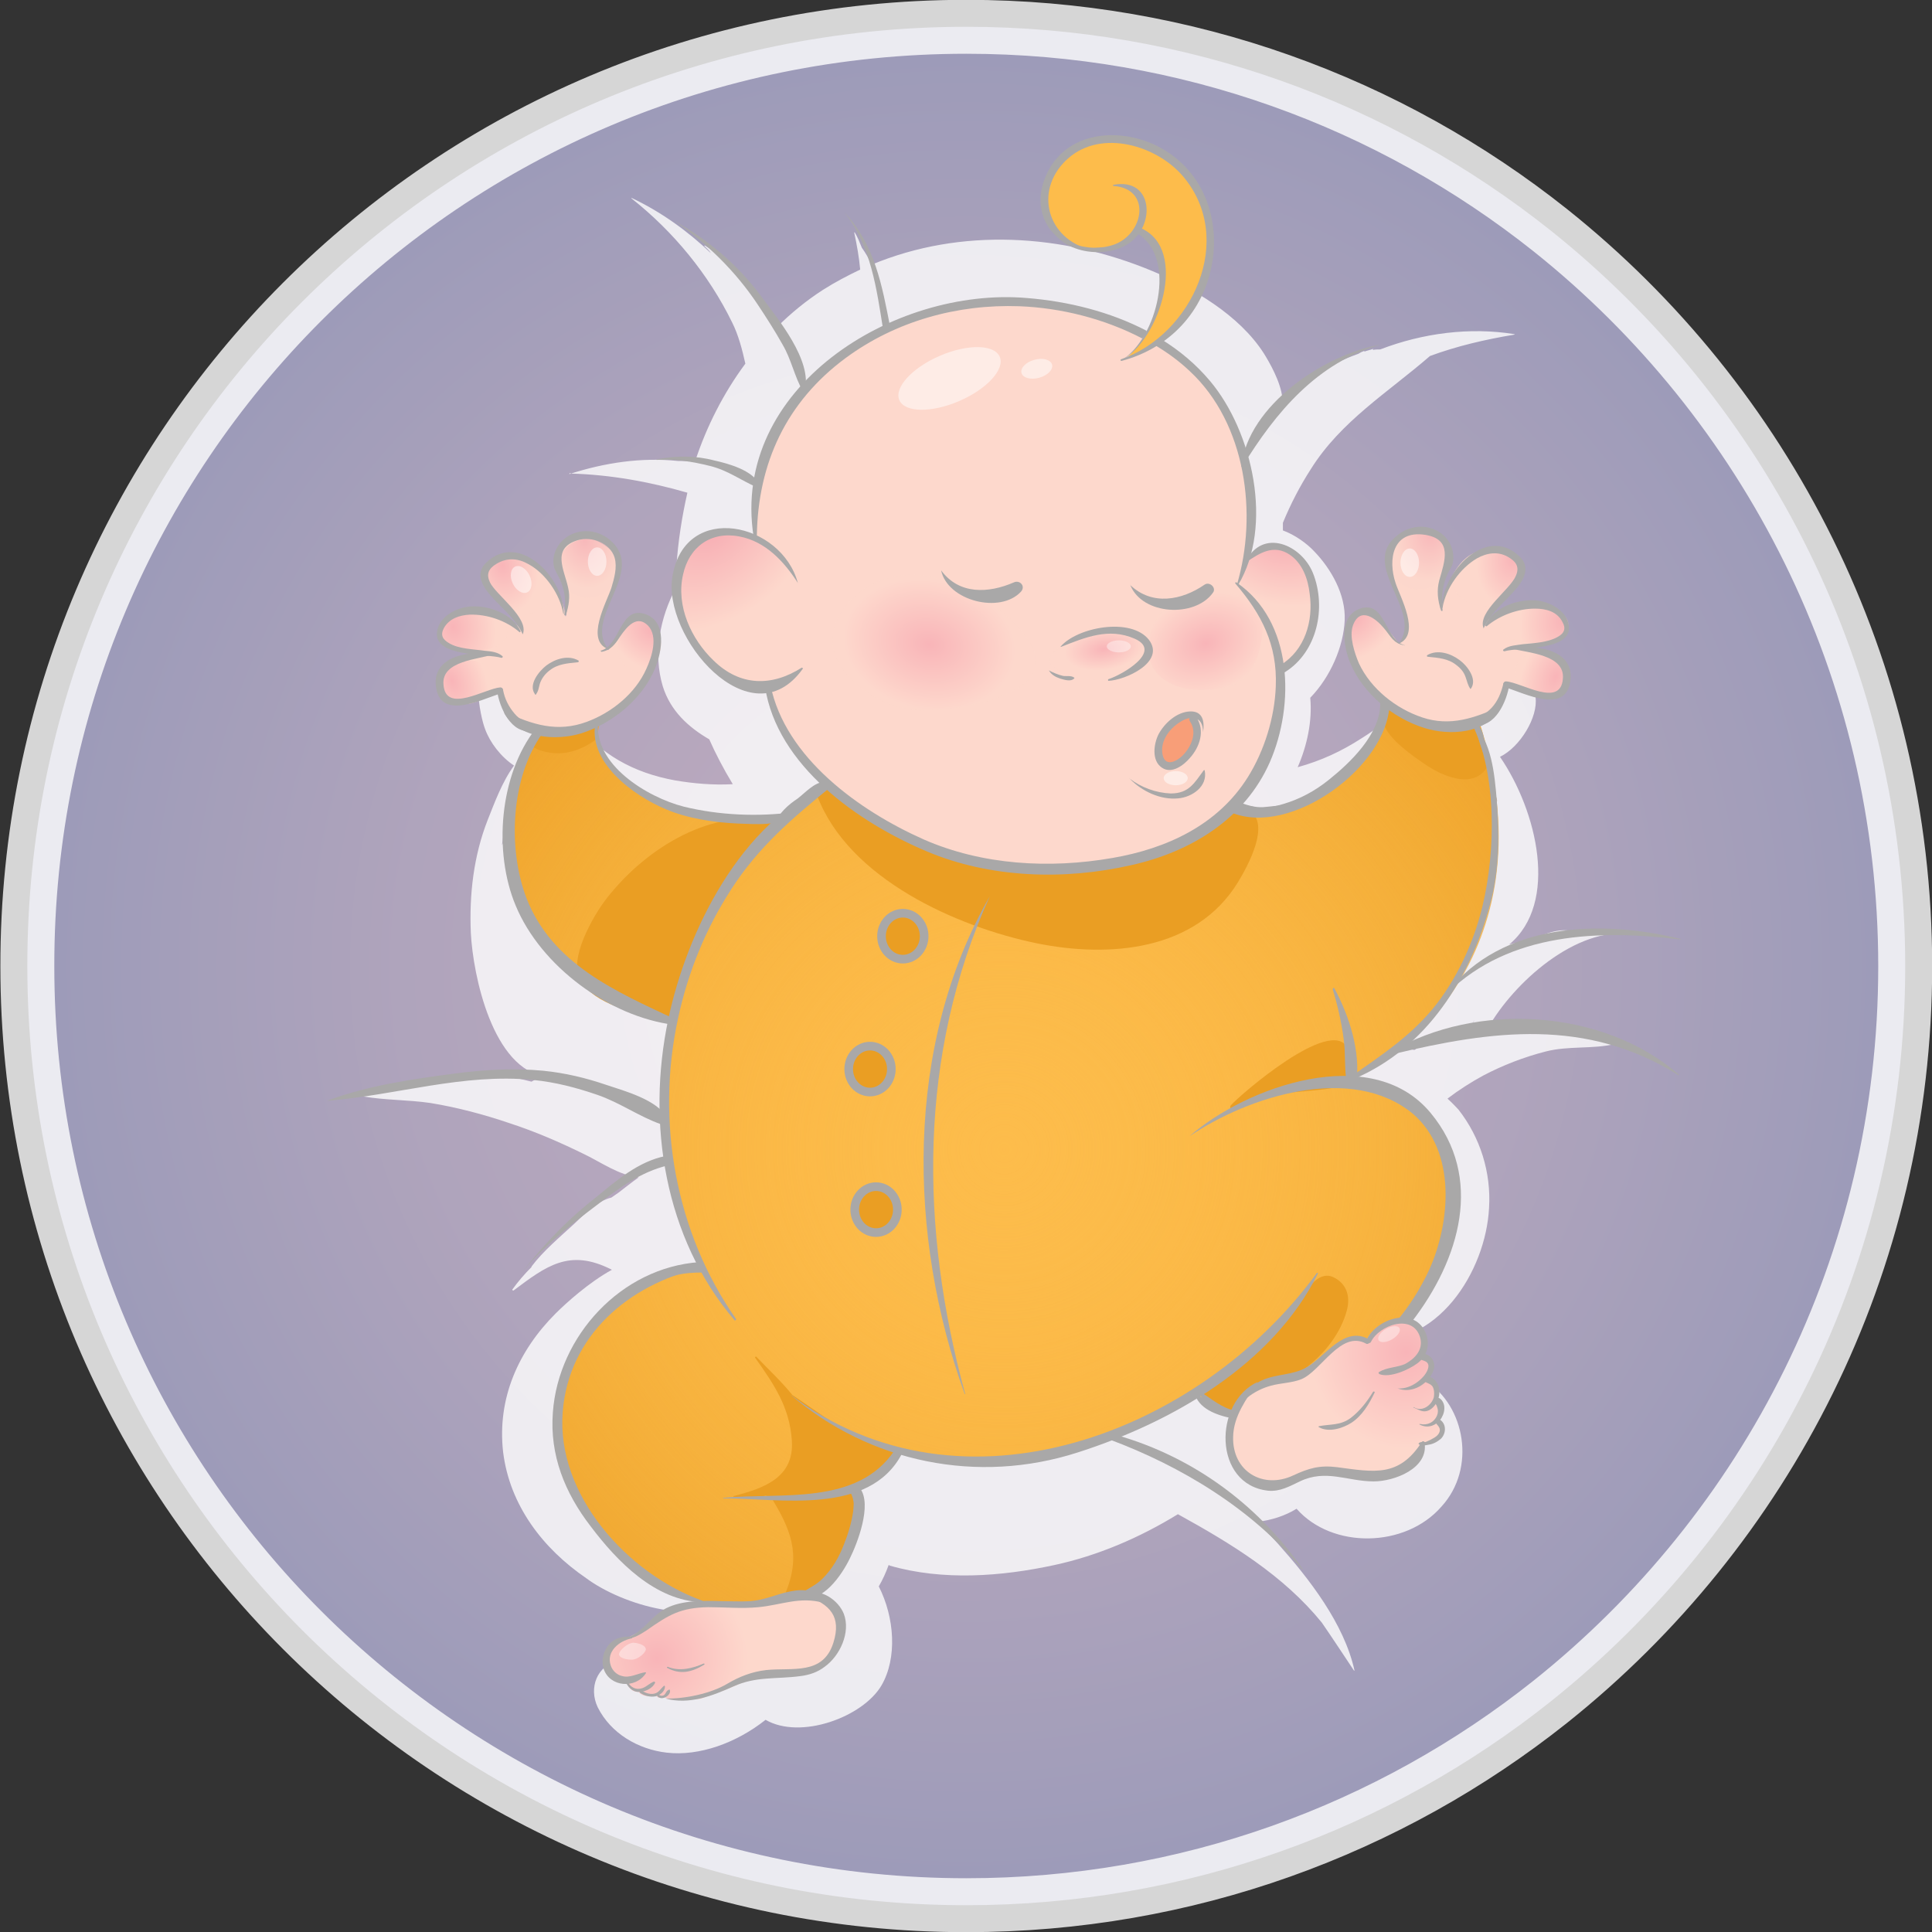 <?xml version="1.0" encoding="utf-8"?>
<!-- Generator: Adobe Illustrator 22.1.0, SVG Export Plug-In . SVG Version: 6.00 Build 0)  -->
<svg version="1.1" id="Icons" xmlns="http://www.w3.org/2000/svg" xmlns:xlink="http://www.w3.org/1999/xlink" x="0px" y="0px"
	 viewBox="0 0 353.3 353.3" style="enable-background:new 0 0 353.3 353.3;" xml:space="preserve">
<rect x="0" y="0" width="353.3" height="353.3" fill="#333333" stroke="none"/>
<style type="text/css">
	.st0{opacity:0.8;fill:url(#SVGID_1_);stroke:#FFFFFF;stroke-width:9.861;stroke-miterlimit:10;}
	.st1{opacity:0.8;}
	.st2{fill:#FFFFFF;}
	.st3{fill:#FDBC4B;}
	.st4{fill:url(#SVGID_2_);}
	.st5{fill:#FDD8CC;}
	.st6{opacity:0.8;fill:url(#SVGID_3_);}
	.st7{opacity:0.8;fill:url(#SVGID_4_);}
	.st8{opacity:0.8;fill:url(#SVGID_5_);}
	.st9{opacity:0.7;fill:url(#SVGID_6_);}
	.st10{opacity:0.8;fill:url(#SVGID_7_);}
	.st11{opacity:0.8;fill:url(#SVGID_8_);}
	.st12{opacity:0.8;fill:url(#SVGID_9_);}
	.st13{opacity:0.8;fill:url(#SVGID_10_);}
	.st14{opacity:0.7;fill:url(#SVGID_11_);}
	.st15{opacity:0.8;fill:url(#SVGID_12_);}
	.st16{opacity:0.8;fill:url(#SVGID_13_);}
	.st17{opacity:0.8;fill:url(#SVGID_14_);}
	.st18{opacity:0.8;fill:url(#SVGID_15_);}
	.st19{fill:url(#SVGID_16_);}
	.st20{fill:url(#SVGID_17_);}
	.st21{fill:#EA9E23;}
	.st22{fill:#F89E78;}
	.st23{opacity:0.5;fill:#FFFFFF;}
	.st24{opacity:0.4;fill:#FFFFFF;}
	.st25{opacity:0.8;fill:url(#SVGID_18_);}
	.st26{opacity:0.8;fill:url(#SVGID_19_);}
	.st27{fill:#A9A8A8;}
	.st28{fill:none;stroke:#A9A8A8;stroke-width:1.578;stroke-miterlimit:10;}
</style>
<g>
	<radialGradient id="SVGID_1_" cx="176.665" cy="176.665" r="273.834" gradientUnits="userSpaceOnUse">
		<stop  offset="0" style="stop-color:#DFC8E1"/>
		<stop  offset="0.179" style="stop-color:#DBC6E1"/>
		<stop  offset="0.382" style="stop-color:#CEC0DE"/>
		<stop  offset="0.596" style="stop-color:#B9B6DB"/>
		<stop  offset="0.817" style="stop-color:#9BA9D6"/>
		<stop  offset="1" style="stop-color:#7E9DD2"/>
	</radialGradient>
	<path class="st0" d="M348.4,176.7c0,54.5-25.4,103-64.9,134.5c-29.3,23.3-66.4,37.2-106.8,37.2c-94.9,0-171.7-76.9-171.7-171.7
		C4.9,81.8,81.8,4.9,176.7,4.9c40.4,0,77.5,13.9,106.8,37.2C323,73.6,348.4,122.2,348.4,176.7z"/>
	<g class="st1">
		<path class="st2" d="M155,283.1c0.1,0.1,0.3,0.2,0.4,0.2c0,0,0,0,0,0C155.3,283.2,155.2,283.1,155,283.1L155,283.1z"/>
		<path class="st2" d="M102.4,197c-0.4-0.1-0.8-0.3-1.1-0.4c-0.1,0.2-0.3,0.3-0.5,0.4C101.3,197,101.9,197,102.4,197z"/>
		<path class="st2" d="M269.2,187.6c0.1-0.3,0.3-0.7,0.4-1c-0.2,0.2-0.3,0.5-0.5,0.7c-0.4,0.6-0.7,1.2-1.1,1.7
			c0.4-0.1,0.9-0.2,1.3-0.4C269.1,188.4,269.1,188,269.2,187.6z"/>
		<path class="st2" d="M298.5,170.7c-3.2-1-6.6-0.9-10,0c-2.5-1.4-6.1-0.1-9.3,1.7c-1-0.1-2.1,0-3.2,0.3c9.1-7.6,5.1-24.4-1.7-34.3
			c3.7-1.8,7-7.3,6.5-10.9c-0.3-1.9-0.9-3.7-2.6-4.7c-0.2-0.1-2-1.4-2.3-0.5c0,0.1,0,0.1,0,0.2c-0.3,0-0.6,0.2-0.7,0.5
			c-0.9,1.4-1.1,3.1-1.8,4.7c-0.8,1.7-2.2,3-3.1,4.7c-0.3,0.5-0.1,1.1,0.3,1.3c-1.3,1-2.9,2.3-2.5,4c0.4,1.6,2.2,1.8,3.7,1.6
			c0.6,2.4,1.3,4.8,2,7.2c-0.4-0.4-0.8-0.8-1.2-1.1c0,0-0.1,0-0.1,0c-1.2,2.2-0.7,3.9-0.4,6.4c0.2,2.2,0.2,4.4,0,6.5
			c-0.1,0-0.2,0-0.3,0c-2.3,1-2.6,4.3-3.3,6.5c-0.9,3.1-2.2,6.1-3.4,9.2c-1.2,1.8-2.4,3.5-3.4,5.4c-0.3,0.5,0.3,1,0.7,0.7
			c0.1-0.1,0.3-0.1,0.4-0.2c0,0.2,0.1,0.4,0.2,0.5c-0.1,0.2-0.1,0.5-0.2,0.7c-3.1,2.5-5.9,5.4-6.4,8.5c0,0.2,0,0.3,0.1,0.4
			c0,0.3,0,0.6,0.1,0.9c0.1,0.3,0.3,0.5,0.6,0.6c0.5,0.1,1,0,1.4-0.1c0,0.1,0.1,0.2,0.2,0.3c0,0.1,0.1,0.1,0.1,0.2
			c-0.1,0-0.2,0.1-0.3,0.1c-2.1-0.6-4.8,1-6.6,2c-2.6,1.4-7.2,3.4-7.1,6.8c0,0.5,0.3,1,0.8,1.1c0.1,0,0.2,0,0.2,0
			c-0.4,0.9-0.6,1.9-0.6,2.9c0,1.2,1,2.2,2.2,2.2c2,0.1,3.7-0.7,5.2-1.9c-0.7,1.2-1.3,2.5-1.6,3.8c-0.3,1.2,0.9,2,2,1.5
			c2.9-1.3,5-3.7,7.2-5.8c0.9,1.3,1.8,2.7,2.4,4.3c1.6,4.3,1.9,9,1.6,13.6c-0.3,4.6-2.6,9.1-5.1,12.9c-2.5,3.8-6.8,5.7-10.3,8.4
			c-0.5,0.4,0,1.1,0.5,1.2c13.4,1.7,22.3-12.5,22.9-24.1c0.4-6.5-1.6-12.9-5.6-18c-0.3-0.3-1-1.1-2-2c2.1-1.6,4.3-3,6.5-4.2
			c3.6-1.9,7.5-3.4,11.4-4.4c4.2-1.1,8.6-0.4,12.8-1.4c0.1,0,0.1-0.1,0-0.1c-3.1-1.8-7.2-2.3-11.3-2c0,0-0.1-0.1-0.1-0.1
			c-3-2.1-7.5-1.7-11.9-0.7c4.7-8.3,16.1-18.6,26.3-17.2C298.5,170.8,298.6,170.7,298.5,170.7z M268,189c0.4-0.5,0.7-1.1,1.1-1.7
			c0.2-0.2,0.3-0.5,0.5-0.7c-0.1,0.3-0.3,0.7-0.4,1c-0.1,0.4-0.1,0.8,0.1,1C268.9,188.8,268.4,188.9,268,189z"/>
		<path class="st2" d="M135.6,291.9c0.9-0.7,0.5-2.1-0.3-2.6c-3-2.1-6.6-2.3-10.2-2.8c-3.4-0.5-6.7-1.3-9.8-2.7
			c0.7,0,1.5-0.1,2.2-0.3c1.3-0.4,2-1.9,1.3-3.1c-1.7-2.8-4.6-4.4-7.1-6.4c-3.5-2.9-5.8-6.8-7-11.1c-0.9-3.4-0.5-7.6,0.1-11
			c0.1-0.8,0.7-2.7,0.1-3.6c0.9-1.2,1.9-2.4,2.9-3.5c2.4-2.6,5-5,7.8-7.3c0.4-0.3,0.8-0.6,1.3-0.9c0.4,0.5,0.9,1,1.3,1.6
			c1.3,1.7,2.3,3.3,4.5,3.7c0.4,0.1,1,0,1.3-0.3c0.9-1.2,1.3-2.4,1.3-3.5c0.1,0,0.1,0,0.2-0.1c1.4,2.4,3.5,4.9,6.2,4.2
			c2.9-0.8,1.4-4.6,0.3-6.8c0.6-4.9-3.2-9.6-6-13.7c0.4-1.2,0.6-2.3,0.7-3.2c0.1-1.1-0.3-1.9-0.8-2.5c0.1-1.1-0.2-2.2-0.7-3.2
			c0.3,0.1,0.6,0.2,1,0.3c0.5,0.2,1-0.4,0.9-0.9c-0.6-2.1-1.8-3.9-3.4-5.5c0.5-0.2,0.8-0.9,0.5-1.4c-0.3-0.5-0.6-1-0.9-1.5
			c0.4-0.3,0.6-0.8,0.2-1.3c-0.1-0.2-0.3-0.4-0.5-0.7c0.6,0.1,1.2,0.1,1.7,0.1c1-0.1,1.3-1.1,0.8-1.8c-0.4-0.5-0.9-1-1.4-1.5
			c0.3-0.9,0.3-2.1-0.2-3.1c-1-1.9-1.2-3.2-1.5-5.4c0-0.3-0.1-0.6-0.1-1c0-0.1,0.1-0.2,0.1-0.3c0-0.9-0.3-1.7-0.7-2.4
			c-0.2-0.7-0.5-1.5-1-2.2c-0.4-0.7-1.4-1.1-2.3-0.9c-0.1-0.1-0.3-0.2-0.4-0.4c-2.5-2.1-5.1-4.2-7.4-6.6c-0.5-0.5-1.1-0.6-1.7-0.4
			c-0.8-0.9-1.6-1.7-2.4-2.6c-0.4-0.5-1-0.5-1.5-0.3c-0.5-0.6-1.5-1-2.2-0.5c-0.4,0.3-0.7,0.5-0.9,0.9c-0.2-0.3-0.4-0.5-0.5-0.8
			c-0.5-0.7-1.2-0.9-1.8-0.6c-1.2-2.7-2.1-5.4-3.4-8.1c-0.1-0.2-0.4-0.4-0.6-0.4c0-4.3,0.6-8.6,0.1-12.9c0-0.1-0.2-0.3-0.3-0.2
			c-1.5,1.1-2.7,2.5-3.6,4.1c0.1-0.7,0.2-1.3,0.3-2c0.5-3.2,1.5-6.3,2.8-9.2c0.3-0.7,0.7-1.5,1.1-2.1c2.2,0.9,4.7,0.9,7.1-0.7
			c2.9-1.9,1.6-6-1.7-6.3c-2-0.1-3.2,0.5-5-0.7c-1.3-0.9-2.3-2.6-2.8-4c-0.7-1.6-1.2-3.5-1.3-5.2c-0.1-1.2-0.3-3.5-1.9-3.5
			c-4.7,0.1-2.6,10.2-1.7,12.5c0.9,2.5,2.9,5.1,5.3,6.7c-2.2,3-3.6,6.9-4.8,9.9c-2.6,6.6-3.4,13.7-3.1,20.7c0.4,7.8,4,25,13.8,26.3
			c-1,0.1-1.9,0.4-2.7,0.9c-6.2-1.6-13.1-2.4-17.8,0c-4.7-0.2-9.3,0.4-13,2.5c-0.1,0-0.1,0.2,0,0.2c4,0.7,8.2,0.6,12.3,1.2
			c4.9,0.8,9.8,2.1,14.5,3.7c4.6,1.5,9,3.4,13.3,5.5c3.4,1.6,6.6,4,10.3,4.4c-1.3,0.9-2.5,1.9-3.7,2.8c-0.4,0.3-0.9,0.6-1.3,0.9
			c-2.6,0.6-5,3.1-6.8,4.8c-2.6,2.4-5.7,5-7.8,7.8c0,0,0,0.1,0,0.1c-1.3,1.3-2.5,2.7-3.5,4.1c-0.1,0.1,0.1,0.2,0.2,0.2
			c6-4.5,10.2-7.7,17.8-3.9c0.1,0,0.1,0.1,0.2,0.1c-4.2,2.3-8.4,6.1-10.3,8c-6.8,6.8-10.7,15.5-9.6,25.3c1.2,9.8,7.3,17.7,15.2,23.1
			C113.8,293.5,128,297.8,135.6,291.9z M101.3,196.6c0.4,0.2,0.7,0.3,1.1,0.4c-0.6-0.1-1.1-0.1-1.6-0.1
			C101,196.9,101.1,196.8,101.3,196.6z"/>
		<path class="st2" d="M104.4,86.6c7.2,0.2,14.4,1.5,21.3,3.5c-1,4.4-1.7,8.9-2,13.4c-0.1,1.3-0.1,2.7-0.1,4c-2.9,5.4-4.2,12-2.4,18
			c1.4,4.5,4.7,7.5,8.5,9.7c1.1,2.5,2.6,5.4,4.3,8.2c-3.5,0.2-7.1-0.1-10.6-0.7c-7.6-1.4-13.5-4.7-18.3-10.7c-0.1-0.1-0.2,0-0.2,0.1
			c-2.7,7.3,7.7,13.1,13.2,15.3c5.8,2.3,11.6,3.1,17.7,2.9c1.1,0,2.2-0.1,3.4-0.2c3.1,3.1,6.7,5.3,10.7,5.4c1.8,0.1,2.5-1.8,1.9-3.2
			c-0.1-0.3-0.3-0.6-0.4-0.8c4.6,3.2,9.9,5.4,15.4,6.3c0.5,0.1,0.9-0.5,0.5-0.8c-5.6-5.8-12-10.1-17.5-15.4c0,0,0-0.1,0-0.1
			c-0.4-0.7-0.7-1.4-1.1-2.1c1-0.2,1.9-0.6,2.7-1.1c1.3-0.8,1.6-2.7,0.5-3.8c-2.3-2.2-5.4-3-8.6-3.7c-1.9-3.1-3-6.8-5.6-9.3
			c-0.2-1-0.5-2-0.7-3c0.6,0.3,1.2-0.1,1.3-0.8c0.5-3.7-0.3-7.7-0.9-11.5c0.1,0.2,0.2,0.3,0.3,0.5c0.3,0.3,0.8,0.2,1-0.1
			c1.6-2.8,0.8-6.4,0.5-9.5c0-0.3,0-0.6,0-0.9c2.6,1.3,5.3,2.5,8.2,3.3c1.3,0.3,2.2-1,1.6-2.1c-1.9-3.9-5.3-6.7-9.2-8.7
			c0.1-1.1,0-2.1-0.1-3.2c0-0.1-0.1-0.1-0.2-0.1c-0.1,0.1-0.2,0.1-0.2,0.2c0.2-0.5,0.3-0.9,0.5-1.4c0.3,0.4,0.8,0.5,1.2,0
			c0.2-0.3,0.5-0.7,0.6-1.1c0.6,1,1.3,1.9,2.2,2.7c1.2,1.2,3.1,0.5,3.6-1c1.5-4.1,0.9-8.6-0.6-13.1c0.6-0.4,1.1-0.9,1.7-1.3
			c1.4-1.2,2.6-2.7,3.9-3.9c0.3-0.3,0.5-0.5,0.8-0.7c0.5-0.4,1.1-0.7,1.6-1c-0.1,0.7,0,1.5,0.1,2.3c0.2,0.9,1.6,1.3,2.2,0.6
			c1.2-1.3,1.9-3,2.4-4.9c0.1,0.1,0.1,0.2,0.2,0.3c0.2,0.2,0.5,0.2,0.7,0.1c0.6-0.4,1-0.9,1.2-1.6c2.4-0.7,4.8-0.9,7.1-1.9
			c0.1-0.1,0.2-0.1,0.3-0.2c4.7-1.1,9.4-1.9,14.5-2.1c16.5-0.3,33.2,7,41.3,21.7c0.4,0.8,1.1,1.3,1.7,1.5c-0.1,0.3-0.2,0.7-0.2,1
			c0,0.2,0,0.3,0,0.5c-3.3,4.7-6.5,10.5-8.2,16.4c-1.4,3.7-2.3,7.5-2.3,11.3c0,0.9,1.1,1.4,1.8,0.7c2.1-2.1,3.8-4.6,5.3-7.2
			c-0.7,3.9-0.8,7.9-0.1,11.7c0.1,0.7,1.3,0.9,1.6,0.2c0.5-1.2,1-2.5,1.4-3.8c0,0.1,0.1,0.2,0.1,0.2c0,0.8,0,1.7,0,2.5
			c0,1,1.2,1.5,1.9,0.8c3.4-3.1,5.1-7.1,6-11.4c2.9,2.8,4.4,5.6,4.4,9.8c0,1.8-0.5,3.3-1.3,4.8c-1-1.8-2.3-3.3-4.1-3.8c0,0,0,0,0,0
			c-1.3,2.6-0.1,5.8,0.3,8.6c0,0,0,0.1,0,0.1c-2.1,2.1-4.4,4.2-5.8,6.6c-0.7,1,0.2,2.1,1.3,2.2c1.6,0.2,3.1,0.1,4.5-0.3
			c-0.3,2-0.8,3.9-1.7,5.9c-0.6,1.5-1.4,2.8-2.3,4.1c-5.6,0.1-11.2-1.1-16.3-3.6c-0.2-0.1-0.6,0.1-0.5,0.4c1.7,4.6,6.5,7.2,11.6,8.6
			c-3.2,2.7-6.9,4.9-10.3,7.4c-0.7,0.5-0.7,1.7,0.2,1.9c7.4,1.8,14-2.4,18.7-8c0.7,0,1.3,0.1,1.9,0.1c8.4,0.1,26.3-5.3,26-16.1
			c0-1.5-1.3-2.3-2.7-2c-3.2,0.6-5.9,3.1-8.7,4.8c-3.7,2.4-7.4,4.1-11.7,5.3c1.7-3.9,2.7-8.4,2.3-12.7c3.7-3.8,6.1-9.4,6.3-14.2
			c0.2-4.7-2.5-9.4-5.6-12.6c-1.3-1.4-3.5-3-5.7-3.8c0-0.5,0-0.9,0-1.4c1.4-3.4,3.1-6.7,5.1-9.8c5.5-8.8,14.2-14.1,21.8-20.7
			c4.9-1.8,10-3,15.4-3.9c0.1,0,0.1-0.1,0-0.1c-8.1-1.3-16.7-0.2-24.5,2.8c-0.4,0-0.9,0-1.4,0.1c0,0,0.1-0.1,0.1-0.1
			c0,0,0-0.1,0-0.1c-0.5,0.2-1.1,0.3-1.6,0.5c0,0,0,0,0,0c0,0,0,0,0,0c0.1,0,0-0.1-0.1-0.1c-0.3,0.1-0.7,0.3-1,0.5
			c-5.3,1.9-9.8,4.6-13.9,8.1c-0.3-3-2.4-6.6-3.4-8.2c-4.5-7-12.9-11.9-20.3-15c-16.5-6.9-35.1-8-51.4-1.2c-0.5-1.1-1.1-2.1-1.8-3.1
			c0,0,0,0,0,0c-0.4-1-0.8-2-1.3-2.8c0,0-0.1,0-0.1,0c0.5,2.3,0.9,4.6,1.1,6.8c-2.3,1.1-4.6,2.3-6.8,3.7c-3.1,2-5.9,4.3-8.4,6.8
			c-2.2-4.4-4.6-8.4-8.9-11c-1.2-1.5-2.6-2.9-4.3-3.9c-0.1,0-0.1,0-0.1,0.1c0.4,0.4,0.9,0.8,1.2,1.3c-4.3-4.1-9.2-7.6-14.5-10.1
			c0,0-0.1,0,0,0.1c7.7,6.1,14.1,13.9,18.4,22.7c1.1,2.2,1.8,4.8,2.4,7.5c-4,5.4-7.1,11.5-9.2,17.9c-1-0.1-2.1-0.1-3.1-0.1
			c-6.7-0.7-13.4,0.3-19.9,2.4C104.2,86.4,104.2,86.5,104.4,86.6z"/>
		<path class="st2" d="M260.8,252.6c-1.5-1.7-3.3-3-5-3.5c-0.7-0.2-1.6,0.4-1.6,1.2c0.1,0.5,0.2,1,0.3,1.4c-0.1,0.3-0.1,0.6,0.1,1
			c0.1,0.2,0.2,0.3,0.3,0.5c1.2,3.4,3.4,6.5,2.6,10.3c-1.3,6.4-8.2,6.6-13.3,5c-0.1,0-0.3-0.1-0.4-0.1c0.3-0.8,0.6-1.6,0.8-2.5
			c1-4.6-5.4-6.2-6.9-1.9c-0.4,1.2-1,2.3-1.6,3.2c-1.4,0.1-2.9,0.4-4.7,0.9c-1.1,0.3-2,0.3-2.8,0.1c0.4-0.6,0.6-1.5,0.4-2.3
			c4-4.4,7.1-9.7,4.7-13.8c-0.4-0.6-1.1-1.1-1.9-1.1c-3.4,0.2-5.2,3.1-7.3,5.4c-0.1,0.1-0.2,0.2-0.3,0.3c-2.1-0.9-4-2-6.4-2.5
			c-1.2-0.2-2.4,0.6-2.7,1.7c-0.2,0-0.4,0-0.6,0c-1.3,0-2.1,1.1-2.2,2.2c0,0-0.1,0-0.1,0c-0.7-0.1-1.4-0.1-2.1-0.1
			c-1.1,0.1-1.6,1-1.3,1.8c-0.3,0.1-0.5,0.3-0.8,0.4c-1.5-0.3-2.9-0.3-4.3,0c-0.5,0.1-0.6,0.7-0.3,1c0.3,0.3,0.6,0.6,1,0.8
			c-1.2,0.6-2.5,1.1-3.8,1.5c-5.8,2-11.9,2.7-18,2.7c-3,0-6.3,0.2-9.5,0.2c-1.3-2.7-5.1-3.9-7-0.7c-1-0.2-2-0.5-2.9-0.9
			c-0.7-0.3-1.6-0.1-1.8,0.7c-0.2,0.8-0.3,1.5-0.2,2.1c-1.3-0.6-2.6-1.2-3.9-1.8c-3.2-1.5-6.8-2.7-9.3-5.3c-0.6-0.6-1.6,0-1.4,0.8
			c1.2,4.2,4.8,7.6,8.8,10.4c-0.4,0.5-0.8,0.9-1.2,1.6c-0.3,0.6-0.2,1.6,0.5,1.9c0.4,0.2,0.7,0.3,1,0.4l0,0
			c-0.8,0.3-1.6,0.5-2.4,0.6c-3.4-1.1-6.9-3.8-10.4-3.9c-0.4,0-0.7,0.4-0.6,0.7c0.4,1.5,1.6,2.9,3,4.1c-1.2,0.1-2.3,0.3-3.5,0.6
			c-0.6,0.2-0.8,0.9-0.3,1.3c2.3,2.3,6.4,3.5,10.3,3.9c-0.1,0.1-0.2,0.3-0.3,0.5c-0.4,1.2-0.6,2.4-0.5,3.6c-0.6,0.2-1.2,0.6-1.6,1.4
			c-0.3,0.6-0.5,1.2-0.5,1.9c-2.5,0.8-5.4,1-7.7,1.5c-0.2,0-0.3,0.3-0.4,0.5c-0.3,3,3.7,4.1,6,4.3c1.1,0.1,2.1,0,3.2-0.1
			c0.1,0.7,0.2,1.3,0.2,1.9c0,2.3-0.9,3.9-2.3,5.1c0.2-0.8,0.4-1.6,0.5-2.4c0.1-0.8-0.5-1.8-1.4-1.4c-2.5,0.9-4.5,2.5-6.3,4.2
			c-0.1-0.5-0.3-0.9-0.6-1.3c-0.6-1-2-1.7-3.2-1.3c-1.9,0.7-2.9,2.1-4,3.5c-0.5,0.1-0.9,0.3-1.4,0.5c-1.2,0.1-2.3,0.4-3.2,1.1
			c0,0,0,0-0.1,0.1c-0.4,0.2-0.9,0.3-1.3,0.4c-3.6,1-7.4,0.7-11,1.4c-0.4-0.3-0.7-0.6-0.9-0.9c0,0,0.1-0.1,0.1-0.1
			c1.4-1.6,0.1-4.2-2.1-3.6c-3.8,0.9-5.4,4.9-3.7,8.5c2.4,4.8,7.4,7.7,12.6,8.3c6,0.7,12.8-1.8,18.1-6c6.4,3.7,17.8-0.5,21.2-6.3
			c2.9-5,2.4-12.4-0.5-18.1c0.7-1.2,1.3-2.5,1.8-3.9c0.1,0,0.1,0,0.2,0.1c9.7,2.8,20.4,2,30.1-0.1c7.9-1.7,15.6-5,22.6-9.3
			c9.8,5.4,19.3,11.2,26.3,19.8c2,2.9,3.9,5.8,5.9,8.8c0,0,0.1,0,0.1,0c-1.9-8.6-8.3-16.8-14-23.2c-1.1-1.2-2.4-2.6-3.8-4
			c2.6-0.3,5.1-1.1,7.2-2.4c6.5,7.4,19.9,7.2,26.5-0.4C270,268.5,267.9,257.1,260.8,252.6z M155.5,283.3c-0.1-0.1-0.3-0.2-0.4-0.2h0
			C155.2,283.1,155.3,283.2,155.5,283.3C155.5,283.3,155.5,283.3,155.5,283.3z"/>
	</g>
	<path class="st3" d="M246.8,198.3c0.1-0.3,0.4-1.4,0.5-1.7c6.6-0.8,36.1-21.6,23.2-63.5c-1.9-6.3-13.9-9-16.6-3.9
		c-10.8,20.9-21.4,19.1-26.4,19c-6.6-7.1-28.7-12.6-44.2-12.7c-13.5-0.1-31.6,6.8-40.4,14c-26.8,1.6-34-10.9-33.7-17
		c0.1-0.9-7.2,0.9-10.5,0.9c-3.3,0-18.4,39.4,23.7,52.8c0.1,0,0.3,0,0.4,0c-0.8,4.8-1.3,10.3-1.4,16.7c-0.2,9.3,2.1,19.2,6.3,28.3
		c-12.1,0.6-24.1,12.9-26,25.9c-0.1,0.9,0,1.9,0.2,2.8c-0.4,0.4-0.6,1-0.6,1.7c0,7.2,11,28.1,28.1,31.5c9.1,1.8,24.5,3.3,27.2-18.5
		c0.1-0.9-0.1-1.9-0.5-2.7c4.4-1.8,7.6-4.1,8.2-6.8c4.7,1.5,9.8,2.2,15,2.2c13.7-0.2,27.7-4.9,39.4-12.5c5,4.5,13.9,6.3,18.7,6.3
		c7,0,28.3-28.1,28.4-38.2C265.9,213.3,264.5,200,246.8,198.3z"/>
	
		<radialGradient id="SVGID_2_" cx="182.282" cy="219.55" r="133.11" gradientTransform="matrix(1 4.285268e-03 -4.285268e-03 1 2.284 -10.124)" gradientUnits="userSpaceOnUse">
		<stop  offset="0" style="stop-color:#FCBC4A;stop-opacity:0"/>
		<stop  offset="1" style="stop-color:#EA9D22"/>
	</radialGradient>
	<path class="st4" d="M247.2,198.3c0.1-0.3,0.1-1.4,0.1-1.7c6.6-0.8,36.4-21.6,23.6-63.4c-1.9-6.3-13.9-9-16.6-3.9
		c-10.8,20.9-21.4,19.1-26.4,19c-6.6-7.1-28.7-12.6-44.2-12.7c-13.5-0.1-31.6,6.8-40.4,14c-26.8,1.6-35.5-12-33.7-17
		c0.3-0.9-7.2,0.9-10.5,0.9c-3.3,0-18.4,39.4,23.7,52.8c0.1,0,0.3,0,0.4,0c-0.8,4.8-1.3,10.3-1.4,16.7c-0.2,9.3,2.1,19.2,6.3,28.3
		c-12.1,0.6-24.1,12.9-26,25.9c-0.1,0.9,0,1.9,0.2,2.8c-0.4,0.4-0.6,1-0.6,1.7c0,7.2,11,28.1,28.1,31.5c9.1,1.8,24.5,3.3,27.2-18.5
		c0.1-0.9-0.1-1.9-0.5-2.7c4.4-1.8,7.6-4.1,8.2-6.8c4.7,1.5,9.8,2.2,15,2.2c13.7-0.2,27.7-4.9,39.4-12.5c5,4.5,13.9,6.3,18.7,6.3
		c7,0,28.3-28.1,28.4-38.2C266.2,213.3,264.8,200,247.2,198.3z"/>
	<path class="st5" d="M240.8,110.7c0-5.2-4-11-7.5-11c-1.7,0-3.7,0.9-5.2,2.3c0.9-4.1,1-8.7,0.1-13.8c-1.7-9.6-8.9-32.7-42.9-33.2
		c-34-0.5-46.2,25.9-46.9,35.6c-0.2,3-0.2,5.7,0,8.3c-2.2-1.1-4.1-1.9-5.1-1.9c-3.5,0-8.4,2.2-9.7,10.8c-0.7,4.8,5.8,18.4,16.6,17.9
		c0.1,0,0.1,0,0.2,0c4.8,20.3,32.7,33.3,53.1,33.3c20.7,0,43.4-11.5,40.3-35.6C237,121.2,240.8,115,240.8,110.7z"/>
	<path class="st5" d="M117.8,112.8c-1.9-2.1-3.6,3.1-6.6,6.1c-0.8-0.8-1.5-3.3-1.5-4.7c1-4.1,4-10.3,3.2-12.1
		c-0.9-1.9-4.6-3.9-6-3.9c-1.4,0-5.1,2.1-5.1,4.2c0,1.1,0.5,1.8,1.8,6.3c0.1,1,0.1,4.2-0.2,4c-0.7-6.1-6.2-11.1-8.3-11.1
		c-2.2,0-6.4,1.3-6.4,3.4c0,1.6,2.5,4.9,5.7,7.7c0.7,1.6,0.8,1.8,1.2,2.9c-0.3-1.4-5.7-4.3-8.4-4.3c-2.8,0-6.8,2.2-6.8,3.6
		c0,1.3-1.3,2.6,6.7,4.5c0.4,0.1,0.8,0.2,1.1,0.3c-0.7,0.1-1.2,0.2-1.5,0.2c-2.1,0-6.4,3-6.4,4.7c0,1.7,0.1,3.9,4,3.9
		c1.1,0,4.3-1.1,7.3-2.3c0,0.1,0,0.2,0,0.3c0,3.7,3.5,9.4,12.4,7.4c6.2-1.4,9-3.2,10.2-5.1l0,0c1.1,0,4.5-4.2,6.3-9.1
		C122,115.5,118.5,113.6,117.8,112.8z"/>
	<path class="st5" d="M279.2,118.4c3.6-0.5,7.5-1.6,7.3-3.5c-0.3-2.6-3.1-4.6-4.8-4.6c-1.4,0-8,1.5-10.2,3.5c0-0.1-0.1-0.2-0.1-0.3
		c2.7-2.9,6.7-8.2,6.7-9.6c0-1.9-2.7-3.2-3.8-3.2c-1.2,0-7.4-2.1-10.3,8.9c0,0-0.5,1.6-0.1,1.3c-0.2,0.1-0.3,0.2-0.5,0.4
		c0-0.2-0.1-3.4-0.1-3.6c0.8-3.9,5.2-8.6-3.3-11c-1.1-0.3-6.2,1.4-6.2,5.7c0,4,3.2,6.2,3.5,13.8c-0.5,0.5-1,1-1.5,1.5
		c-2.4-3.1-4.6-6.1-6.6-6.1c-2.7,0-3,4.4-2.5,6.2c1.3,4.9,6.4,11.8,9,11.8c0,0,0,0,0,0c1.4,1.6,3.9,2.8,8.3,3.4
		c7.6,0.9,11.1-4.6,11.5-8.4c2.2,1.2,5,2.2,8,2.6c1.7,0.2,3.4-1.5,3.4-3.8C286.8,121.5,281.4,118.7,279.2,118.4z"/>
	<path class="st5" d="M153.3,295.8c-1.7-6.6-6.7-2.5-15.3-2.6c-8.4-0.1-14.4,0.8-17.8,2.5c-0.1,0-2,1.8-1.9,1.9
		c-3.9,2.4-7.6,3.2-7.3,6.3c0.1,0.8,1.2,3.6,3.6,3.3c0,0,0,0,0,0c0,0.9,0.8,2,2.1,2c0,0,0.1,0,0.1,0c0.3,0.5,1.1,0.8,2,0.8
		c0.4,0,0.8-0.1,1.1-0.2c0.2,0.3,0.5,0.5,0.9,0.5c0.2,0,0.4-0.1,0.6-0.2c0.4,0.3,1.2,0.6,2.1,0.6c0.5,0,1-0.1,1.3-0.2
		c0.1,0,2.6,0.2,3.5-0.1c2-0.8,5.2-1.7,9.3-3.8c2.9-0.3,6.4-0.8,7.7-0.8C153,305.8,154.1,299,153.3,295.8z"/>
	<g>
		<path class="st3" d="M221.4,44.3c0,5.9-2.9,16.3-14.9,20.9c-0.2,0.1-0.3,0.1-0.3,0.1c0.7-0.6,12-11.3,2.6-23
			c-0.1-0.2-0.2-0.2-0.3-0.3c0-0.1,0-0.2-0.1-0.4c-2.3,4.2-3.9,3.4-8.6,3.8c-5.1,0.5-8.8-4.5-8.8-9.9s6.4-10.4,11.5-10.4
			c3.7,0,7.5,1.3,9.5,3C215,29.1,221.3,34.4,221.4,44.3z"/>
	</g>
	<path class="st5" d="M263.9,261.1c0-0.3-0.5-0.9-1.2-1.4c0.6-0.8,0.8-1.7,0.8-2.1c0-0.5-0.5-0.9-1.2-1.1c0.5-0.7,0.7-1.5,0.7-2
		c0-1-1.1-1.9-2.5-2.2c0.9-0.7,1.5-1.6,1.5-2.1c0-1.1-1-1.9-2.3-2.2c0.7-0.7,1.1-1.5,1.1-2.3c0-2.3-2.3-4.2-5.2-4.2
		c-2.4,0-4.8,1.9-5.5,3.8c-0.7-0.3-1.6-0.6-2.2-0.6c-1.3,0-8.8,5.6-11.2,7.6c-0.7,0-1.3,0-1.8,0c-4.1,0-9.9,2.8-10.1,10.8
		c-0.2,4.6,3.9,8.8,8,8.8c1.3,0,4.2-1.1,7.4-2.7c3.8,0.5,10.8,0.7,12.9,0.7c2.9,0,6.9-4,6.9-5.2c0-0.2-0.1-0.4-0.3-0.5
		C263.2,263.8,263.9,261.6,263.9,261.1z"/>
	
		<radialGradient id="SVGID_3_" cx="170.016" cy="117.777" r="15.822" gradientTransform="matrix(0.982 0.187 -0.14 0.736 19.487 -0.642)" gradientUnits="userSpaceOnUse">
		<stop  offset="0" style="stop-color:#F7ACB3"/>
		<stop  offset="1" style="stop-color:#FDD8CC"/>
	</radialGradient>
	<path class="st6" d="M189.5,121c0.3,5.6-12.1,8.9-20.7,8.9s-16.6-7.1-16.6-12.7c0-5.6,6-12.1,14.7-12.1
		C175.5,105.1,189.1,114.1,189.5,121z"/>
	
		<radialGradient id="SVGID_4_" cx="220.477" cy="117.599" r="11.874" gradientTransform="matrix(0.934 -0.357 0.268 0.699 -16.907 114.159)" gradientUnits="userSpaceOnUse">
		<stop  offset="0" style="stop-color:#F7ACB3"/>
		<stop  offset="1" style="stop-color:#FDD8CC"/>
	</radialGradient>
	<path class="st7" d="M210.1,119.6c0.4,4.8,6,7.9,14.4,6c4.7-1.1,6.4-6.7,6.4-11.5c0-4.8-5.3-5.9-10.1-5.9S209.5,111.7,210.1,119.6z
		"/>
	
		<radialGradient id="SVGID_5_" cx="201.993" cy="118.667" r="7.233" gradientTransform="matrix(0.988 -0.152 8.061781e-02 0.524 -7.218 87.198)" gradientUnits="userSpaceOnUse">
		<stop  offset="0" style="stop-color:#F7ACB3"/>
		<stop  offset="1" style="stop-color:#FDD8CC"/>
	</radialGradient>
	<path class="st8" d="M191.8,120.6c0,1.8,4.8,3.8,9.7,3.8s8.5-4.6,8.5-6.4s-0.8-2.9-5.8-2.9S191.8,118.8,191.8,120.6z"/>
	
		<radialGradient id="SVGID_6_" cx="106.926" cy="98.7" r="6.597" gradientTransform="matrix(0.988 -0.152 0.205 1.333 -18.993 -16.578)" gradientUnits="userSpaceOnUse">
		<stop  offset="0" style="stop-color:#F7ACB3"/>
		<stop  offset="1" style="stop-color:#FDD8CC"/>
	</radialGradient>
	<ellipse class="st9" cx="107.5" cy="103.9" rx="5.5" ry="5.4"/>
	
		<radialGradient id="SVGID_7_" cx="91.9" cy="103.346" r="6.6" gradientTransform="matrix(0.988 -0.152 0.205 1.333 -20.12 -20.408)" gradientUnits="userSpaceOnUse">
		<stop  offset="0" style="stop-color:#F7ACB3"/>
		<stop  offset="1" style="stop-color:#FDD8CC"/>
	</radialGradient>
	<path class="st10" d="M101.3,108c0,2.4-3.2,4.4-5.9,4.4s-7.1-4.6-7.1-7s3.5-3.2,6.2-3.2S101.3,105.6,101.3,108z"/>
	
		<radialGradient id="SVGID_8_" cx="82.882" cy="114.611" r="7.761" gradientTransform="matrix(0.988 -0.152 0.205 1.333 -22.535 -25.527)" gradientUnits="userSpaceOnUse">
		<stop  offset="0" style="stop-color:#F7ACB3"/>
		<stop  offset="1" style="stop-color:#FDD8CC"/>
	</radialGradient>
	<ellipse class="st11" cx="86.5" cy="115.7" rx="6.3" ry="3.4"/>
	
		<radialGradient id="SVGID_9_" cx="264.915" cy="-271.798" r="6.098" gradientTransform="matrix(0.892 -0.469 0.686 1.597 32.779 682.769)" gradientUnits="userSpaceOnUse">
		<stop  offset="0" style="stop-color:#F7ACB3"/>
		<stop  offset="1" style="stop-color:#FDD8CC"/>
	</radialGradient>
	<path class="st12" d="M90.1,123.4c0.6,2.1-1,4.4-3.5,5.1c-2.5,0.8-5.1-0.3-5.7-2.4c-0.6-2.1,1-4.4,3.5-5.1
		C86.9,120.3,89.5,121.3,90.1,123.4z"/>
	
		<radialGradient id="SVGID_10_" cx="118.907" cy="115.391" r="6.615" gradientTransform="matrix(-0.614 0.789 -1.064 -0.828 314.723 117.086)" gradientUnits="userSpaceOnUse">
		<stop  offset="0" style="stop-color:#F7ACB3"/>
		<stop  offset="1" style="stop-color:#FDD8CC"/>
	</radialGradient>
	<path class="st13" d="M120.4,117.9c0,2.9-1.2,5.3-2.7,5.3s-4.8-1.6-4.8-4.5s2.7-6.2,4.2-6.2C118.7,112.5,120.4,115,120.4,117.9z"/>
	
		<radialGradient id="SVGID_11_" cx="4465.5" cy="97.193" r="6.597" gradientTransform="matrix(-0.988 -0.152 -0.205 1.333 4693.582 646.676)" gradientUnits="userSpaceOnUse">
		<stop  offset="0" style="stop-color:#F7ACB3"/>
		<stop  offset="1" style="stop-color:#FDD8CC"/>
	</radialGradient>
	<ellipse class="st14" cx="259.5" cy="102.4" rx="5.5" ry="5.4"/>
	
		<radialGradient id="SVGID_12_" cx="4450.542" cy="101.839" r="6.6" gradientTransform="matrix(-0.988 -0.152 -0.205 1.333 4694.708 642.856)" gradientUnits="userSpaceOnUse">
		<stop  offset="0" style="stop-color:#F7ACB3"/>
		<stop  offset="1" style="stop-color:#FDD8CC"/>
	</radialGradient>
	<path class="st15" d="M265.7,106.5c0,2.4,3.2,4.4,5.9,4.4c2.7,0,7.1-4.6,7.1-7c0-2.4-3.5-3.2-6.2-3.2
		C269.8,100.7,265.7,104.1,265.7,106.5z"/>
	
		<radialGradient id="SVGID_13_" cx="4441.457" cy="113.105" r="7.761" gradientTransform="matrix(-0.988 -0.152 -0.205 1.333 4697.124 637.727)" gradientUnits="userSpaceOnUse">
		<stop  offset="0" style="stop-color:#F7ACB3"/>
		<stop  offset="1" style="stop-color:#FDD8CC"/>
	</radialGradient>
	<ellipse class="st16" cx="280.5" cy="114.2" rx="6.3" ry="3.4"/>
	
		<radialGradient id="SVGID_14_" cx="4444.614" cy="681.433" r="6.098" gradientTransform="matrix(-0.892 -0.469 -0.686 1.597 4716.607 1119.978)" gradientUnits="userSpaceOnUse">
		<stop  offset="0" style="stop-color:#F7ACB3"/>
		<stop  offset="1" style="stop-color:#FDD8CC"/>
	</radialGradient>
	<path class="st17" d="M277.2,122c-0.6,2.1,1,4.4,3.5,5.1c2.5,0.8,5.1-0.3,5.7-2.4s-1-4.4-3.5-5.1C280.3,118.9,277.8,120,277.2,122z
		"/>
	
		<radialGradient id="SVGID_15_" cx="4477.48" cy="114.433" r="6.615" gradientTransform="matrix(0.614 0.789 1.064 -0.828 -2623.152 -3324.688)" gradientUnits="userSpaceOnUse">
		<stop  offset="0" style="stop-color:#F7ACB3"/>
		<stop  offset="1" style="stop-color:#FDD8CC"/>
	</radialGradient>
	<path class="st18" d="M246.6,117c0,2.9,1.2,5.3,2.7,5.3c1.5,0,4.8-1.6,4.8-4.5s-2.7-6.2-4.2-6.2C248.3,111.5,246.6,114,246.6,117z"
		/>
	
		<radialGradient id="SVGID_16_" cx="129.988" cy="96.202" r="16.721" gradientTransform="matrix(0.629 0.777 -1.048 0.849 148.986 -86.451)" gradientUnits="userSpaceOnUse">
		<stop  offset="0" style="stop-color:#F7ACB3"/>
		<stop  offset="1" style="stop-color:#FDD8CC"/>
	</radialGradient>
	<path class="st19" d="M145.2,106.6c0,5.6-5.3,17.5-10,17.5c-4.7,0-11.8-10.4-11.8-16s4.7-10.8,9.5-10.8
		C137.6,97.3,145.2,101,145.2,106.6z"/>
	
		<radialGradient id="SVGID_17_" cx="234.305" cy="97.698" r="12.738" gradientTransform="matrix(-0.266 0.964 -1.3 -0.359 423.677 -93.065)" gradientUnits="userSpaceOnUse">
		<stop  offset="0" style="stop-color:#F7ACB3"/>
		<stop  offset="1" style="stop-color:#FDD8CC"/>
	</radialGradient>
	<path class="st20" d="M240.3,111c0,5.4-3.9,12.4-5.4,9.8c-8.6-14.5-8.4-13.5-7.7-15.7c1.2-3.8,3.1-5.3,6.2-5.3
		C236.3,99.8,240.3,105.6,240.3,111z"/>
	<g>
		<path class="st21" d="M228.4,148.2c-0.1,0-0.2-0.1-0.2-0.1c-0.2-0.1-0.4-0.1-0.6-0.2c-1.4-0.3-2.8,0.7-4,1.5
			c-1.1,0.7-2.1,1.7-3.1,2.6c-2.5,2.2-6.2,3.2-9.4,4c-9.9,2.6-21.9,3-31.9,1.5c-10.9-1.6-19.2-7.3-27.8-13.7
			c-0.1-0.1-0.1-0.2-0.2-0.3c-0.6,0.6-1.2,1.1-1.9,1.7c0,0.1,0.1,0.1,0.1,0.2c5.7,15.3,25.6,24.1,40.2,27.1
			c13.3,2.7,29.1,1.4,36.8-11.2C228.1,158.5,232.5,150.6,228.4,148.2z"/>
	</g>
	<g>
		<path class="st21" d="M140.1,152.7c0.5-0.7,1-1.3,1.6-1.9c0-0.1,0-0.2-0.1-0.2c0,0,0.1-0.1,0.1-0.1c0.4-0.5-0.4-1-0.8-0.6
			c0,0-0.1,0.1-0.1,0.1c0,0-0.1,0-0.1,0c-11.6-2-23.3,5.8-30,14.6c-2.2,2.9-6.8,10.8-4.6,14.6c2.8,4.7,10.1,6,15,7.1
			c1,0.2,1.7-0.4,1.9-1.4c0.9-7,4.3-13.9,7.6-20C133.1,160.3,136.9,156.7,140.1,152.7C140.1,152.7,140.1,152.7,140.1,152.7z"/>
	</g>
	<path class="st21" d="M107.5,132.9c-2.7,0.8-5.6,1.6-8.4,0.5c-0.2-0.1-0.3-0.1-0.5-0.1c-0.5,0.9-1,1.8-1.6,2.7
		c0.7,1.2,3,1.6,4.1,1.7c2.6,0.3,5.4-0.7,7.5-2.2C109.8,134.6,109.1,132.4,107.5,132.9z"/>
	<path class="st21" d="M271.6,137.5c-0.2-1.5-0.9-2.9-1.4-4.4c-0.3-0.9-1.4-0.7-2.4-0.4c-2.6,0.8-4.6,0.1-7.2-0.4
		c-1.5-0.3-3.8-0.9-4.8-2c-0.5-0.5-1.4-1.2-2.1-1.1c-0.2,1-0.4,2-0.7,3c0.7,2.9,5.6,6.2,7.5,7.5c3,2.1,8.7,4.7,11.3,0.8
		C272.5,139.6,272.4,137.9,271.6,137.5z"/>
	<g>
		<path class="st21" d="M164,266c-1.3,2.5-5,4.9-7.7,6.2c3.8,7.7-3.1,18.6-11.9,19.7c-0.8,0.1-0.9-0.3-0.6-1
			c2.7-6.8,0.7-11.4-2.8-17.1c-0.3-0.1-0.6-0.2-1-0.3c-1.9,0.6-4,0.7-5.9,0.2c0,0,0-0.1,0-0.1c5.4-1.4,11.2-3.3,10.7-10.2
			c-0.4-6.1-3.3-10.3-6.7-15.1c-0.1-0.1,0.1-0.3,0.2-0.2c1.8,1.9,4.4,4.3,6.6,7c4.3,2.8,8,6,13,7.7C159.1,263.3,164.7,264.7,164,266
			z"/>
	</g>
	<g>
		<path class="st21" d="M246.3,239.6c-1.1,4.2-4,7.8-7.3,10.4c-1.8,1.4-4,2-6.2,2.4c-3.7,0.7-4.8,2.2-6.7,5.1
			c-0.2,0.3-0.7,0.6-1.1,0.5c-1.8-0.7-3.4-1.3-4.8-2.6c-0.6-0.5-0.2-1.4,0.4-1.7c5.3-2.1,9.9-7.3,13.3-11.8c1.5-2,3-4.4,5-5.9
			c1.2-1.7,2.9-3.3,4.8-2.5C246.2,234.6,247,237,246.3,239.6z"/>
	</g>
	<g>
		<path class="st21" d="M243.4,199c-5.9,1-12.6,0.3-17.6,4c-0.5,0.4-1.1-0.4-0.7-0.9c1.7-1.9,18.3-16.3,21.3-10.5
			c0.1,0.1,0.3,0.3,0.3,0.5C247.8,195.6,247.3,198.4,243.4,199z"/>
	</g>
	<ellipse class="st21" cx="160.2" cy="221.1" rx="3.8" ry="3.7"/>
	<circle class="st21" cx="159" cy="195.6" r="3.6"/>
	<ellipse class="st21" cx="165.2" cy="171.1" rx="3.6" ry="3.6"/>
	<path class="st22" d="M218.4,134.8c0,2.3-2.8,5-4.3,5c-1.5,0-2.4-0.5-2.4-2.8c0-2.3,3.9-6.3,5.4-6.3
		C218.6,130.6,218.4,132.5,218.4,134.8z"/>
	<ellipse transform="matrix(0.918 -0.397 0.397 0.918 -13.2 74.596)" class="st23" cx="173.6" cy="69.2" rx="10" ry="4.5"/>
	
		<ellipse transform="matrix(0.964 -0.266 0.266 0.964 -11.11 52.898)" class="st23" cx="189.6" cy="67.4" rx="2.9" ry="1.7"/>
	<ellipse class="st24" cx="204.6" cy="118.2" rx="2.2" ry="1.1"/>
	<ellipse class="st23" cx="215" cy="142.3" rx="2.2" ry="1.3"/>
	<ellipse class="st23" cx="109.2" cy="102.7" rx="1.7" ry="2.6"/>
	<ellipse transform="matrix(0.905 -0.425 0.425 0.905 -35.994 50.541)" class="st23" cx="95.3" cy="106" rx="1.7" ry="2.6"/>
	<ellipse class="st23" cx="257.8" cy="102.9" rx="1.7" ry="2.6"/>
	<radialGradient id="SVGID_18_" cx="120.166" cy="303.227" r="16.459" gradientUnits="userSpaceOnUse">
		<stop  offset="0" style="stop-color:#F7ACB3"/>
		<stop  offset="1" style="stop-color:#FDD8CC"/>
	</radialGradient>
	<path class="st25" d="M153.3,296c-1.7-6.6-6.7-2.5-15.3-2.6c-8.4-0.1-14.4,0.8-17.8,2.5c-0.1,0-2,1.8-1.9,1.9
		c-3.9,2.4-7.6,3.2-7.3,6.3c0.1,0.8,1.2,3.6,3.6,3.3c0,0,0,0,0,0c0,0.9,0.8,2,2.1,2c0,0,0.1,0,0.1,0c0.3,0.5,1.1,0.8,2,0.8
		c0.4,0,0.8-0.1,1.1-0.2c0.2,0.3,0.5,0.5,0.9,0.5c0.2,0,0.4-0.1,0.6-0.2c0.4,0.3,1.2,0.6,2.1,0.6c0.5,0,1-0.1,1.3-0.2
		c0.1,0,2.6,0.2,3.5-0.1c2-0.8,5.2-1.7,9.3-3.8c2.9-0.3,6.4-0.8,7.7-0.8C153,305.9,154.1,299.2,153.3,296z"/>
	<radialGradient id="SVGID_19_" cx="257.185" cy="247.271" r="17.54" gradientUnits="userSpaceOnUse">
		<stop  offset="0" style="stop-color:#F7ACB3"/>
		<stop  offset="1" style="stop-color:#FDD8CC"/>
	</radialGradient>
	<path class="st26" d="M263.6,261.1c0-0.3-0.5-0.9-1.2-1.4c0.6-0.8,0.8-1.7,0.8-2.1c0-0.5-0.5-0.9-1.2-1.1c0.5-0.7,0.7-1.5,0.7-2
		c0-1-1.1-1.9-2.5-2.2c0.9-0.7,1.5-1.6,1.5-2.1c0-1.1-1-1.9-2.3-2.2c0.7-0.7,1.1-1.5,1.1-2.3c0-2.3-2.3-4.2-5.2-4.2
		c-2.4,0-4.8,1.9-5.5,3.8c-0.7-0.3-1.6-0.6-2.2-0.6c-1.3,0-8.8,5.6-11.2,7.6c-0.7,0-1.3,0-1.8,0c-4.1,0-9.9,2.8-10.1,10.8
		c-0.2,4.6,3.9,8.8,8,8.8c1.3,0,4.2-1.1,7.4-2.7c3.8,0.5,10.8,0.7,12.9,0.7c2.9,0,6.9-4,6.9-5.2c0-0.2-0.1-0.4-0.3-0.5
		C262.9,263.8,263.6,261.6,263.6,261.1z"/>
	<path class="st24" d="M118.1,301.6c0,0.6-1.4,1.9-2.6,1.9c-1.2,0-2.3-0.4-2.3-1c0-0.6,1.5-2.1,2.7-2.1
		C117.1,300.5,118.1,301,118.1,301.6z"/>
	
		<ellipse transform="matrix(0.866 -0.5 0.5 0.866 -88.008 159.581)" class="st24" cx="254" cy="244.1" rx="2.2" ry="1.1"/>
	<g>
		<g>
			<path class="st27" d="M145.9,106.6c-3-11.1-20.5-14.9-22.9-1.4c-2.1,11.2,14.3,30.4,23.8,17.1c0.1-0.1-0.1-0.2-0.2-0.2
				c-5.5,3.5-11.3,3.4-16.1-1.3c-4.1-3.9-6.9-10-5.6-15.7c1.1-5.1,5.1-8,10.3-7C140,99,143.4,102.7,145.9,106.6
				C145.9,106.7,146,106.7,145.9,106.6L145.9,106.6z"/>
		</g>
	</g>
	<g>
		<g>
			<path class="st27" d="M139.9,125.6c2.2,14.4,17,24.8,29.6,30.1c11.6,4.9,25.2,5.3,37.4,2.5c10.8-2.4,20.7-8.4,25.3-18.8
				c4.6-10.5,4.3-25.8-6.1-32.9c-0.1-0.1-0.3,0.1-0.2,0.2c4.8,5.6,7.7,11.2,7.4,18.8c-0.2,5.7-2.1,11.8-5.1,16.6
				c-5.5,8.8-14.9,13.1-24.8,14.8c-11.5,2-23.8,1.3-34.5-3.4c-11.7-5.2-25.3-14.9-28-28.2C140.7,124.8,139.8,125.1,139.9,125.6
				L139.9,125.6z"/>
		</g>
	</g>
	<g>
		<path class="st27" d="M209.6,61c0.1-0.1,0-0.4,0.1-0.5c-6.7-3.5-14.4-5.4-21.9-6c-24.3-2.1-54.2,16.4-50,43.6
			c0.1,0.4,0.6,0.3,0.6-0.1c0.2-13.3,5.4-24.5,16.2-32.5c9.2-6.8,20.5-9.9,31.8-9.5c7.7,0.3,15.6,2.3,22.5,5.9
			C209.2,61.5,209.4,61.3,209.6,61z"/>
		<path class="st27" d="M221.3,69.7c-2.6-3.1-5.6-5.6-9-7.7c-0.4,0.3-0.9,0.6-1.3,1c2.4,1.4,4.6,3,6.6,4.9
			c10.3,9.6,12.4,26.2,8.6,39c0,0.1,0.2,0.2,0.2,0.1C232.9,96.2,229.1,79,221.3,69.7z"/>
	</g>
	<g>
		<g>
			<path class="st27" d="M191.4,39c0.5,6.9,9.9,8.8,14.9,5.6c5.1-3.3,4.6-12.2-2.7-10.8c-0.1,0-0.1,0.2,0,0.2
				c7,0.5,5.6,8.7,0.2,10.7c-4.7,1.7-11.3-0.2-12.4-5.6C191.5,38.9,191.4,38.9,191.4,39L191.4,39z"/>
		</g>
	</g>
	<g>
		<g>
			<path class="st27" d="M198.8,45.5c-7.7-2.4-9.6-11.2-3.4-16.6c6.1-5.3,16.1-2.3,20.9,3.3c9.8,11.5,1.7,29-11.3,33.5
				c-0.2,0.1-0.1,0.3,0.1,0.3c8.7-2.3,15.1-9,16.6-18.1c1.4-8.6-2.1-17.2-10.1-21.2c-7.2-3.6-17-2.6-20.4,5.6
				C188.5,38.6,192,44.9,198.8,45.5C198.8,45.6,198.8,45.5,198.8,45.5L198.8,45.5z"/>
		</g>
	</g>
	<g>
		<g>
			<path class="st27" d="M205.2,65.8c6.7-3.5,12.3-20.2,3.4-24.1c-0.7-0.3-1.2,0.6-0.6,1C215.4,47.2,211.5,61.9,205.2,65.8
				C205.1,65.8,205.1,65.9,205.2,65.8L205.2,65.8z"/>
		</g>
	</g>
	<g>
		<g>
			<path class="st27" d="M172.1,104.3c1.2,5.6,10.8,8,14.6,3.9c0.9-1-0.2-2.2-1.3-1.7C180.8,108.5,175.4,108.8,172.1,104.3
				C172.1,104.3,172.1,104.3,172.1,104.3L172.1,104.3z"/>
		</g>
	</g>
	<g>
		<g>
			<path class="st27" d="M206.7,107c2.2,5.5,11.8,6,15.1,1.4c0.7-0.9-0.6-2.1-1.5-1.5C216.1,109.8,210.7,110.8,206.7,107
				C206.7,106.9,206.6,106.9,206.7,107L206.7,107z"/>
		</g>
	</g>
	<g>
		<g>
			<path class="st27" d="M194,118.3c4.4-1.7,8.7-3.6,13.5-1.5c5.2,2.3-2.3,6.6-4.8,7.4c-0.1,0-0.1,0.3,0,0.3c3-0.1,10.5-3.4,7.4-7.5
				c-3.3-4.2-13.2-2.3-16.2,1.3C193.9,118.2,194,118.3,194,118.3L194,118.3z"/>
		</g>
	</g>
	<g>
		<g>
			<path class="st27" d="M191.8,122.6c0.5,0.8,1.2,1.2,2.1,1.5c0.7,0.2,1.9,0.6,2.5,0c0.1-0.1,0.1-0.2,0-0.2c-0.5-0.4-1.4-0.2-2-0.3
				C193.5,123.4,192.6,123,191.8,122.6C191.8,122.5,191.7,122.6,191.8,122.6L191.8,122.6z"/>
		</g>
	</g>
	<g>
		<g>
			<path class="st27" d="M220,133.9c0.3-1.9,0-3.9-2.4-3.8c-2.4,0.1-4.6,2.1-5.7,4.1c-0.9,1.7-1.4,4.9,0.6,6.2
				c1.8,1.2,4-0.5,5.1-1.8c1.8-2,2.8-5,1.2-7.4c-0.5-0.7-1.7,0-1.2,0.7c1.3,1.9,0.4,4.3-1,5.9c-1.1,1.3-3.5,2.7-4,0.2
				c-0.5-2.4,1.2-4.7,3.1-5.9C217.6,130.8,220,130.8,220,133.9C219.9,133.9,220,133.9,220,133.9L220,133.9z"/>
		</g>
	</g>
	<g>
		<g>
			<path class="st27" d="M206.6,142.4c2.2,2.3,5.6,3.9,8.8,3.6c2.6-0.2,5.5-2.2,4.9-5.1c0-0.1-0.2-0.1-0.2,0c-1.7,2.3-2.7,4.2-6,4.2
				C211.4,145,208.7,144,206.6,142.4C206.6,142.2,206.5,142.3,206.6,142.4L206.6,142.4z"/>
		</g>
	</g>
	<g>
		<g>
			<path class="st27" d="M227.9,102.8c2.5-1.7,5-3.3,7.9-1.4c2.4,1.6,3.4,4.5,3.7,7.2c0.7,5-0.9,10.3-5.3,13
				c-0.8,0.5-0.1,1.9,0.8,1.3c5.9-3.7,7.6-11.8,5.1-18.1c-2.1-5.2-9.2-8.3-12.3-2.1C227.7,102.7,227.8,102.8,227.9,102.8
				L227.9,102.8z"/>
		</g>
	</g>
	<g>
		<g>
			<path class="st27" d="M181,163.9c-15.6,27.2-15,62.2-4.6,91c0,0.1,0.1,0,0.1,0C168.2,224.6,167.9,192.8,181,163.9
				C181.1,163.8,181.1,163.8,181,163.9L181,163.9z"/>
		</g>
	</g>
	<g>
		<path class="st27" d="M261.4,232.1c-1.6,3.5-3.6,6.6-5.9,9.4c0.8-0.1,1.8,0,2.6,0.3c8.9-11.5,13.3-26.5,3.5-38.3
			c-10.8-13-33.7-4.8-44.1,4.3c0,0,0,0,0,0c10.7-7.3,29.7-13.4,40.9-4.1C266.4,210.6,265.2,223.6,261.4,232.1z"/>
	</g>
	<g>
		<g>
			<path class="st27" d="M144.5,255c14.6,12.5,34.3,16.5,52.6,10.6c17.2-5.5,35.6-16,43.9-32.7c0.1-0.1-0.1-0.2-0.2-0.1
				C219.5,262,176,278.9,144.5,255C144.5,255,144.5,255,144.5,255L144.5,255z"/>
		</g>
	</g>
	<g>
		<path class="st27" d="M225.8,258.3c-2.7-0.6-5.2-1.8-7.4-3.7c0,0,0,0,0,0c0.7,3,4,4.2,7.1,4.8C225.5,259,225.6,258.6,225.8,258.3z
			"/>
	</g>
	<g>
		<g>
			<path class="st27" d="M230,252.7c-8.1,3.7-8.2,18.8,1.9,19.9c2.2,0.2,3.9-0.8,5.8-1.7c4.8-2.3,8.7,0,13.5,0
				c3.8,0,10.1-2.4,9.3-7.1c0-0.3-0.4-0.3-0.5-0.1c-4.2,6.5-8.7,5.5-15.5,4.6c-3.2-0.4-5.2,0.2-8,1.5c-5.5,2.6-11.2-0.7-11-7.1
				C225.6,258.9,227.9,255.9,230,252.7C230.1,252.8,230,252.7,230,252.7L230,252.7z"/>
		</g>
	</g>
	<g>
		<g>
			<path class="st27" d="M250.7,245.4c1.5-3.1,7.7-5.3,9-0.8c0.6,2.2-0.9,3.8-2.7,4.8c-1.5,0.7-3.4,0.6-4.8,1.5
				c-0.2,0.1-0.1,0.3,0.1,0.4c1.9,0.7,5.3-0.8,6.9-2c1.9-1.4,2.4-3.7,1.4-5.8c-2.2-4.6-8.9-2.3-10.7,1.5
				C249.6,245.4,250.4,245.9,250.7,245.4L250.7,245.4z"/>
		</g>
	</g>
	<g>
		<g>
			<path class="st27" d="M255.6,253.9c2.3,0.9,4.9-0.4,6.1-2.4c0.5-0.8,0.8-1.7,0.4-2.6c-0.3-0.9-1.5-1.6-2.4-1.3
				c-0.4,0.1-0.5,0.7-0.1,0.9c0.6,0.4,1.4,0.3,1.6,1.1c0.1,0.7-0.4,1.5-0.8,2C259.2,253,257.5,254,255.6,253.9
				C255.5,253.8,255.5,253.9,255.6,253.9L255.6,253.9z"/>
		</g>
	</g>
	<g>
		<g>
			<path class="st27" d="M258.5,257.4c1,0.4,1.7,1,2.8,0.5c0.8-0.4,1.4-1.2,1.7-2.1c0.3-0.8,0.3-1.8-0.1-2.7
				c-0.3-0.7-1.4-1.7-2.2-1.3c-0.3,0.1-0.5,0.5-0.2,0.8c0.5,0.4,1.1,0.4,1.5,1c0.3,0.6,0.3,1.3,0.2,1.9c-0.4,1.5-2.2,2.8-3.7,1.8
				C258.5,257.3,258.4,257.4,258.5,257.4L258.5,257.4z"/>
		</g>
	</g>
	<g>
		<g>
			<path class="st27" d="M259.6,260.5c1.5,0.8,3.1,0.2,4-1.2c0.4-0.7,0.6-1.4,0.5-2.2c-0.1-0.7-0.7-1.7-1.5-1.5
				c-0.2,0.1-0.2,0.2-0.3,0.4c-0.1,0.5,0.4,0.8,0.5,1.3c0.2,0.5,0.2,1,0,1.5c-0.5,1.3-1.8,1.9-3.1,1.6
				C259.5,260.4,259.5,260.5,259.6,260.5L259.6,260.5z"/>
		</g>
	</g>
	<g>
		<g>
			<path class="st27" d="M259.4,264c0.2,0.5,1.4,0.3,1.8,0.2c0.8-0.1,1.6-0.5,2.3-1.1c1.1-1.1,1-3.1-0.6-3.7
				c-0.3-0.1-0.6,0.3-0.5,0.6c0.3,0.5,0.9,0.9,0.9,1.5c0,0.6-0.5,1.1-1,1.4c-0.5,0.3-1.1,0.6-1.6,0.8
				C260.3,263.7,259.6,263.6,259.4,264C259.4,263.9,259.4,263.9,259.4,264L259.4,264z"/>
		</g>
	</g>
	<g>
		<g>
			<path class="st27" d="M225.5,258.1c2-2.3,4-3.9,6.9-4.7c1.8-0.5,3.9-0.5,5.6-1.2c3.6-1.5,7.2-9,11.8-6.5c0.5,0.3,1-0.5,0.5-0.8
				c-4.5-2.5-7.9,3.1-11.3,5.1c-2.5,1.5-5.5,1.2-8.2,2.4C228.4,253.5,226.7,255.8,225.5,258.1C225.4,258.1,225.4,258.1,225.5,258.1
				L225.5,258.1z"/>
		</g>
	</g>
	<g>
		<g>
			<path class="st27" d="M251.1,254.5c-1.1,1.8-2.4,3.5-4.1,4.8c-1.9,1.4-3.7,1.1-5.8,1.5c-0.1,0-0.1,0.2,0,0.2
				c1.8,1,4.3,0.2,5.9-0.8c2-1.3,3.3-3.5,4.3-5.6C251.4,254.5,251.2,254.4,251.1,254.5L251.1,254.5z"/>
		</g>
	</g>
	<g>
		<g>
			<path class="st27" d="M115.4,299.3c-1.8-0.1-3.3,0.3-4.4,1.9c-0.8,1.2-1,2.7-0.6,4c1.1,3.3,5.8,3.7,7.7,0.8
				c0.1-0.1,0-0.2-0.1-0.2c-1.4,0.2-2.8,1.1-4.2,0.7c-1-0.2-1.8-1-2.1-1.9c-0.9-2.6,1.5-4.5,3.8-5
				C115.7,299.6,115.6,299.3,115.4,299.3L115.4,299.3z"/>
		</g>
	</g>
	<g>
		<g>
			<path class="st27" d="M114.5,307.8c0.6,1,1.4,1.7,2.6,1.6c1-0.1,2.3-0.7,2.7-1.7c0-0.1-0.1-0.2-0.2-0.2c-0.8,0.3-1.3,0.9-2.1,1.2
				c-1.2,0.4-2.1-0.1-2.7-1.1C114.6,307.5,114.4,307.6,114.5,307.8L114.5,307.8z"/>
		</g>
	</g>
	<g>
		<g>
			<path class="st27" d="M117.1,309.6c0.8,0.5,1.8,0.8,2.8,0.6c0.8-0.2,1.7-0.9,1.7-1.8c0-0.1-0.2-0.2-0.2-0.1
				c-0.6,0.5-0.9,1.2-1.7,1.4c-0.8,0.2-1.6-0.1-2.3-0.5C117.1,309,116.8,309.4,117.1,309.6L117.1,309.6z"/>
		</g>
	</g>
	<g>
		<g>
			<path class="st27" d="M122,305c2.4,1.3,4.5,0.8,6.8-0.6c0.1-0.1,0-0.2-0.1-0.2c-2.1,0.9-4.4,1.5-6.6,0.6
				C122,304.8,121.9,304.9,122,305L122,305z"/>
		</g>
	</g>
	<g>
		<g>
			<path class="st27" d="M120,309.8c0.2,0.2,0.2,0.5,0.5,0.6c0.2,0.1,0.5,0.2,0.8,0.1c0.6-0.1,1.4-0.8,1.2-1.4
				c0-0.1-0.1-0.2-0.2-0.1c-0.5,0.2-0.5,0.7-0.9,1c-0.2,0.1-0.4,0.1-0.5,0.1C120.6,310,120.2,309.8,120,309.8
				C120.1,309.6,120,309.7,120,309.8L120,309.8z"/>
		</g>
	</g>
	<g>
		<g>
			<path class="st27" d="M121.7,310.6c4.3,1.2,8.6-0.5,12.4-2.2c4.2-1.9,7.9-1.3,12.3-1.9c1.6-0.2,3.1-0.7,4.4-1.7
				c2.8-2,4.8-6.3,3.5-9.7c-1-2.5-4.2-4.7-6.9-3.7c-0.2,0.1-0.2,0.3,0,0.4c4.4,1.6,6.5,3.8,5,8.6c-1.9,6-7.5,4.5-12.3,5
				c-2.6,0.3-4.9,1.2-7.1,2.5C130,309.7,125.2,310.7,121.7,310.6C121.6,310.5,121.6,310.6,121.7,310.6L121.7,310.6z"/>
		</g>
	</g>
	<g>
		<g>
			<path class="st27" d="M113.6,299.7c2,0.1,3-0.5,4.7-1.6c4-2.8,6.1-4.1,11.2-4.2c3.1,0,6.1,0.3,9.2,0c4.2-0.4,7.5-2,11.9-0.8
				c0.2,0.1,0.4-0.2,0.2-0.4c-1.9-1.9-3.6-2.2-6.2-1.7c-2.6,0.5-4.7,1.6-7.4,1.8c-1.8,0.1-3.6,0-5.3,0c-3.3-0.1-7.1-0.2-10.1,1.3
				c-3,1.5-4.5,5.1-8.1,5.6C113.5,299.6,113.5,299.7,113.6,299.7L113.6,299.7z"/>
		</g>
	</g>
	<g>
		<g>
			<path class="st27" d="M151.6,143.5c-16.1,6.7-26,26.8-29.4,42.9c-4,19-0.7,40,12.1,55c0.1,0.2,0.4-0.1,0.3-0.2
				c-11.1-15.8-14.7-36.2-10.6-55c1.8-8.4,5.1-16.5,9.8-23.7c4.9-7.6,11.1-12.9,18-18.5C152,143.8,151.8,143.5,151.6,143.5
				L151.6,143.5z"/>
		</g>
	</g>
	<g>
		<g>
			<path class="st27" d="M127.9,230.8c-14.3,1-25.8,13.5-26.8,27.5c-0.6,7.8,2.2,14.7,6.9,20.8c4.9,6.5,11.8,13.6,20.4,13.9
				c0.2,0,0.2-0.2,0-0.3c-13.6-4.9-26.7-19.3-25.5-34.5c1.1-14,12.1-23.3,25.1-26.3C128.8,231.9,128.6,230.8,127.9,230.8
				L127.9,230.8z"/>
		</g>
	</g>
	<g>
		<g>
			<path class="st27" d="M132.3,274c10.3,0,26.6,3.2,32.6-8.1c0.4-0.8-0.7-1.5-1.3-0.7c-6.8,10.2-20.7,7.7-31.3,8.7
				C132.2,273.9,132.2,274,132.3,274L132.3,274z"/>
		</g>
	</g>
	<g>
		<g>
			<path class="st27" d="M156.6,272.1c-0.6,1.3-0.4,3-0.6,4.4c-0.3,2-0.9,4-1.7,6c-0.9,2.3-2.1,4.4-3.9,6.2
				c-1.3,1.3-2.8,1.8-4.2,2.9c-0.1,0.1,0,0.3,0.1,0.4c4,1.5,7.7-4.1,9.1-7c1.4-2.8,4.1-9.8,1.9-12.8
				C157.1,271.9,156.8,271.8,156.6,272.1L156.6,272.1z"/>
		</g>
	</g>
	<g>
		<g>
			<path class="st27" d="M98,127c0.5-0.7,0.5-1.2,0.7-1.9c0.3-1,1-1.9,1.8-2.5c1.5-1.2,3.3-1.3,5.2-1.5c0.1,0,0.2-0.2,0.1-0.3
				c-1.9-1.1-4.3-0.3-5.9,0.9c-1.4,1.1-3.3,3.5-2.1,5.2C97.9,127.1,98,127.1,98,127L98,127z"/>
		</g>
	</g>
	<g>
		<g>
			<path class="st27" d="M110,119.2c1.7-0.3,2.5-1.4,3.4-2.8c1.3-1.9,3.1-4,5.1-2c1.9,2,0.7,5.7-0.3,7.9c-2,4.5-6.3,8-10.9,9.7
				c-5.4,2-10,0.5-14.9-1.8c-0.1,0-0.2,0.1-0.2,0.2c2.7,4.7,9.5,5.1,14.1,3.7c5.7-1.8,11.2-6.3,13.5-11.9c1.2-2.9,2.3-8.5-1.8-9.9
				c-4.7-1.6-4.5,5.8-8.2,6.7C109.9,119.1,110,119.2,110,119.2L110,119.2z"/>
		</g>
	</g>
	<g>
		<g>
			<path class="st27" d="M111.2,118.7c-4.6-5.9,7.1-14.1,0.4-19.9c-2.5-2.2-6.4-2.3-8.8,0.1c-1.2,1.2-1.9,3-1.5,4.7
				c0.2,0.8,0.7,1.5,1,2.2c1.1,2.3,1.2,4.2,0.9,6.6c0,0.2,0.3,0.2,0.3,0c0.5-1.6,0.8-3.2,0.4-4.9c-0.7-3.3-3.1-7.2,1.7-8.7
				c2.6-0.8,6,0.5,6.8,3.2c0.5,1.8-0.1,3.8-0.6,5.5C110.9,110.2,107,117.1,111.2,118.7C111.2,118.8,111.2,118.8,111.2,118.7
				L111.2,118.7z"/>
		</g>
	</g>
	<g>
		<g>
			<path class="st27" d="M95.6,116c1.2-3-4.9-7.2-6-9.5c-0.7-1.5-0.3-2.5,1.2-3.4c2-1.2,4-1,5.9,0.1c3.1,1.7,5.7,5.5,6.3,9
				c0,0.1,0.1,0.1,0.1,0c0.1-6.3-8.1-15.2-14.2-9.3c-1.8,1.7-1,3.8,0.4,5.5C91.5,111.1,94.1,112.8,95.6,116
				C95.6,116.1,95.6,116.1,95.6,116L95.6,116z"/>
		</g>
	</g>
	<g>
		<g>
			<path class="st27" d="M95.2,115.4c-1.5-3.1-5.7-4.7-9-4.5c-2.6,0.1-6,1.8-6.3,4.8c-0.4,4.5,9.2,3.8,11.8,4.6
				c0.2,0,0.3-0.2,0.2-0.3c-0.9-0.8-2.2-0.9-3.3-1c-2-0.3-4.7-0.3-6.5-1.4c-1.2-0.7-1.6-1.5-0.9-2.8c1-1.7,2.8-2.3,4.7-2.4
				c3.2-0.1,6.7,1.1,9.1,3.2C95.1,115.7,95.2,115.5,95.2,115.4L95.2,115.4z"/>
		</g>
	</g>
	<g>
		<g>
			<path class="st27" d="M90.5,119.6c-4-0.7-11.4,0.1-10.8,5.8c0.7,6.5,8.3,2.5,11.9,1.4c0.6-0.2,0.5-1.1-0.1-1.1
				c-2.8,0.2-10,4.9-10.4-0.5C80.7,120.8,87.5,120.6,90.5,119.6C90.5,119.7,90.5,119.6,90.5,119.6L90.5,119.6z"/>
		</g>
	</g>
	<g>
		<g>
			<path class="st27" d="M90.9,126.3c0.4,3,2.6,8.1,6.4,7.3c0.2,0,0.2-0.3,0.1-0.4c-1-1-2.4-1.6-3.3-2.7c-1.1-1.3-1.8-2.7-2.1-4.3
				C91.8,125.6,90.9,125.7,90.9,126.3L90.9,126.3z"/>
		</g>
	</g>
	<g>
		<g>
			<path class="st27" d="M98,133.2c-6.7,8.5-7.8,22.6-3.7,32.4c4.6,11.1,17.1,20.3,28.9,21.8c0.5,0.1,0.7-0.8,0.3-1
				c-10.9-5.1-22.5-10.1-27.2-22.1c-3.5-9.1-2.9-22.1,2.9-30.2C99.7,133.4,98.5,132.5,98,133.2L98,133.2z"/>
		</g>
	</g>
	<g>
		<g>
			<path class="st27" d="M109,131.7c-1.9,7.5,6.8,13.8,12.8,16.3c4,1.7,8.8,2.4,13.1,2.6c3.4,0.1,7.9,0.6,10.5-1.9
				c0.1-0.1,0-0.2-0.1-0.2c-6.6,0.9-13.8,0.6-20.3-1c-6.6-1.7-16.6-7.7-15.6-15.7C109.6,131.4,109.1,131.4,109,131.7L109,131.7z"/>
		</g>
	</g>
	<g>
		<g>
			<path class="st27" d="M269,125.9c1.2-1.7-0.7-4.2-2.1-5.2c-1.6-1.2-4-2-5.9-0.9c-0.1,0.1-0.1,0.3,0.1,0.3
				c1.9,0.2,3.7,0.3,5.2,1.5c0.8,0.6,1.4,1.3,1.7,2.2c0.3,0.8,0.4,1.5,0.9,2.2C268.9,126,268.9,126,269,125.9L269,125.9z"/>
		</g>
	</g>
	<g>
		<g>
			<path class="st27" d="M256.9,118c-3.7-0.9-3.5-8.3-8.2-6.7c-4,1.4-3,7-1.8,9.9c2.3,5.6,7.8,10.1,13.5,11.9
				c4.7,1.5,11.5,1.1,14.1-3.7c0.1-0.1-0.1-0.2-0.2-0.2c-4.6,2.1-9.1,3.7-14.2,2c-4.8-1.6-9.4-5.2-11.6-9.9
				c-0.8-1.9-1.8-4.9-1.1-6.9c1.3-3.6,4.2-1.3,5.7,0.5c1.2,1.4,1.7,2.8,3.7,3.1C256.9,118.1,256.9,118,256.9,118L256.9,118z"/>
		</g>
	</g>
	<g>
		<g>
			<path class="st27" d="M255.8,117.7c4.1-1.7,0.2-8.6-0.6-11.1c-1.4-4.2-0.6-9.7,5.4-8.8c5.1,0.8,3.6,4.8,2.6,8.3
				c-0.5,1.9-0.3,3.6,0.3,5.5c0.1,0.2,0.3,0.2,0.3,0c-0.2-2.4-0.1-4.4,0.9-6.6c0.3-0.7,0.9-1.4,1-2.2c0.3-1.7-0.3-3.5-1.5-4.7
				c-2.4-2.4-6.3-2.3-8.8-0.1C248.6,103.5,260.3,111.7,255.8,117.7C255.7,117.7,255.7,117.7,255.8,117.7L255.8,117.7z"/>
		</g>
	</g>
	<g>
		<g>
			<path class="st27" d="M271.3,114.9c1.5-3.1,3.9-4.8,6.1-7.4c1.4-1.7,2.4-3.9,0.5-5.7c-6.1-6-14.3,3-14.2,9.3c0,0.1,0.1,0.1,0.1,0
				c0.6-3.5,3.2-7.2,6.3-9c1.8-1,3.8-1.3,5.6-0.3c1.6,0.9,2.2,1.9,1.5,3.5C276.2,107.8,270.1,111.9,271.3,114.9
				C271.2,115,271.3,115,271.3,114.9L271.3,114.9z"/>
		</g>
	</g>
	<g>
		<g>
			<path class="st27" d="M271.9,114.5c2.4-2,5.7-3.2,8.8-3.2c2,0,4,0.5,5,2.4c0.7,1.2,0.4,2.1-0.9,2.8c-1.8,1-4.3,1.1-6.3,1.3
				c-1.2,0.2-2.6,0.2-3.6,1c-0.1,0.1,0,0.3,0.2,0.3c2.7-0.8,12.3,0,11.8-4.6c-0.3-2.8-3.5-4.5-6-4.7c-3.4-0.3-7.8,1.3-9.3,4.5
				C271.6,114.5,271.8,114.6,271.9,114.5L271.9,114.5z"/>
		</g>
	</g>
	<g>
		<g>
			<path class="st27" d="M276.4,118.6c3,0.8,9.8,1.1,9.4,5.5c-0.4,5.4-7.5,0.7-10.4,0.5c-0.6,0-0.7,0.9-0.1,1.1
				c3.6,1.1,11.2,5.1,11.9-1.4C287.8,118.6,280.4,117.8,276.4,118.6C276.3,118.5,276.3,118.6,276.4,118.6L276.4,118.6z"/>
		</g>
	</g>
	<g>
		<g>
			<path class="st27" d="M274.9,125.1c-0.4,1.6-1,3.1-2.1,4.3c-1,1.1-2.3,1.7-3.3,2.7c-0.1,0.1-0.1,0.4,0.1,0.4
				c3.8,0.8,6-4.4,6.4-7.3C276,124.6,275,124.5,274.9,125.1L274.9,125.1z"/>
		</g>
	</g>
	<g>
		<g>
			<path class="st27" d="M225.2,148.6c10.9,4.5,28.5-8.4,28.9-19.8c0-1.1-1.7-1.1-1.7,0c-0.1,5.5-5.4,10.6-9.4,13.8
				c-5.2,4.2-11.1,5.8-17.7,5.4C224.9,148,224.9,148.5,225.2,148.6L225.2,148.6z"/>
		</g>
	</g>
	<g>
		<g>
			<path class="st27" d="M269.1,132.2c4.7,9.3,4.4,23.5,2,33.5c-1.6,6.7-4.8,13.6-9.2,18.9c-4.3,5.1-9.2,8.3-14.6,12.1
				c-0.4,0.3-0.1,0.7,0.3,0.6c13.4-5.7,21.3-18.5,24.9-32c1.7-6.2,1.7-12.7,1.2-19.1c-0.4-4.6-0.9-10.7-4.5-14.1
				C269.2,131.9,269.1,132,269.1,132.2L269.1,132.2z"/>
		</g>
	</g>
	<g>
		<g>
			<path class="st27" d="M243.7,180.9c0.9,2.9,1.6,6,2,9c0.4,2.8,0.1,5.6,0.6,8.3c0.1,0.8,1.6,0.9,1.7,0c0.9-5.8-1.3-12.5-4-17.5
				C243.9,180.6,243.7,180.7,243.7,180.9L243.7,180.9z"/>
		</g>
	</g>
	<ellipse class="st28" cx="165.1" cy="171.2" rx="3.9" ry="4.2"/>
	<ellipse class="st28" cx="159.1" cy="195.5" rx="3.9" ry="4.2"/>
	<ellipse class="st28" cx="160.2" cy="221.2" rx="3.9" ry="4.2"/>
	<g>
		<g>
			<path class="st27" d="M155.3,271.8c-0.1,0.6,0.4,1.4,0.6,2c0.2,0.7,0.2,1.3,0.6,2c0.1,0.1,0.2,0.1,0.2,0c0.4-0.7,0.2-1.4-0.1-2.2
				c-0.2-0.6-0.5-1.5-1-1.9C155.5,271.5,155.3,271.7,155.3,271.8L155.3,271.8z"/>
		</g>
	</g>
	<g>
		<g>
			<path class="st27" d="M119.7,233.9c1.3,0,2.6-0.4,3.9-0.7c1.6-0.4,3.2-0.5,4.9-0.5c0.6,0,0.6-1,0-1c-2.8,0.1-6.3,0.7-8.8,2.1
				C119.6,233.8,119.6,233.9,119.7,233.9L119.7,233.9z"/>
		</g>
	</g>
	<g>
		<g>
			<path class="st27" d="M218.5,254.9c0.5,0.3,0.7,0.8,1,1.2c0.2,0.3,0.6,0.6,0.9,0.9c0.5,0.5,1,1.1,1.7,0.9c0.1,0,0.2-0.1,0.1-0.2
				c-0.2-0.7-1-1-1.5-1.5c-0.3-0.2-0.5-0.5-0.8-0.6C219.4,255.3,218.9,255.1,218.5,254.9C218.5,254.7,218.4,254.8,218.5,254.9
				L218.5,254.9z"/>
		</g>
	</g>
	<g>
		<path class="st27" d="M225.9,258c-2.6-0.6-4.2-2.1-6.4-3.5c-0.1,0-0.2,0-0.1,0.1c0.5,2.6,3.8,4,6.1,4.6
			C225.6,258.8,225.7,258.4,225.9,258z"/>
	</g>
	<g>
		<g>
			<path class="st27" d="M269.6,131.9c0.5,2,0.9,4,1.7,5.9c0.1,0.2,0.3,0.2,0.3,0C271.6,135.8,271.4,133.1,269.6,131.9
				C269.6,131.9,269.6,131.9,269.6,131.9L269.6,131.9z"/>
		</g>
	</g>
	<g>
		<g>
			<path class="st27" d="M146.7,146.7c1.4-0.8,2.9-1.7,4.4-2.3c0.9-0.4,0.3-1.8-0.5-1.3C149.1,144.1,147.9,145.3,146.7,146.7
				C146.7,146.7,146.7,146.7,146.7,146.7L146.7,146.7z"/>
		</g>
	</g>
	<g>
		<g>
			<path class="st27" d="M141.6,150.8c1.8-1.3,3.4-2.8,5.2-4c1.3-0.9,3.5-1.8,4.1-3.4c0.1-0.2-0.1-0.5-0.3-0.4c-1.7,0.1-3.4,2-4.7,3
				C144.1,147.2,142.4,148.7,141.6,150.8C141.6,150.7,141.6,150.8,141.6,150.8L141.6,150.8z"/>
		</g>
	</g>
	<g>
		<g>
			<path class="st27" d="M149.6,143.4c-0.1,0.2-0.2,0.4-0.4,0.5c-0.1,0.1,0.1,0.3,0.2,0.2c0.2-0.2,0.3-0.4,0.4-0.6
				C149.7,143.3,149.6,143.3,149.6,143.4L149.6,143.4z"/>
		</g>
	</g>
	<g>
		<g>
			<path class="st27" d="M224.4,147.7c0.4,0.4,0.9,0.8,1.5,1c0.3,0.1,0.6,0.3,0.9,0.3c0.3,0,0.5-0.1,0.8-0.2c0.1-0.1,0.1-0.2,0-0.3
				c-0.1-0.1-0.3-0.3-0.5-0.4c-0.2-0.1-0.5-0.1-0.8-0.2c-0.5-0.2-1-0.4-1.3-0.8C224.6,146.7,224,147.3,224.4,147.7L224.4,147.7z"/>
		</g>
	</g>
	<g>
		<g>
			<path class="st27" d="M225,147.2c0.6,0.6,1.7,0.9,2.5,1.1c0.9,0.3,1.8,0.4,2.6-0.1c0.1-0.1,0.2-0.3,0-0.4
				c-0.9-0.4-1.7-0.4-2.7-0.6c-0.8-0.2-1.6-0.5-2.4-0.3C224.9,146.9,224.9,147.1,225,147.2L225,147.2z"/>
		</g>
	</g>
	<g>
		<g>
			<path class="st27" d="M225.8,146.9c2.1,2.6,7,2.6,9.6,0.9c0.1-0.1,0.1-0.4-0.1-0.4c-1.5-0.2-2.8,0.1-4.3,0.2
				c-1.9,0.1-3.2-0.5-5-1.1C225.8,146.3,225.7,146.7,225.8,146.9L225.8,146.9z"/>
		</g>
	</g>
	<g>
		<g>
			<path class="st27" d="M59.8,201.3c12.7-1,24.9-5.1,37.8-3.8c4,0.4,7.8,1.4,11.6,2.7c4.1,1.4,7.7,4,11.7,5.4
				c0.8,0.3,1.3-0.7,1-1.3c-1.8-3.2-7.7-4.8-11-5.9c-3.8-1.3-7.6-2.2-11.6-2.6c-5.3-0.5-10.7-0.2-16,0.5
				C75.6,197.3,67.2,198.5,59.8,201.3C59.8,201.3,59.8,201.3,59.8,201.3L59.8,201.3z"/>
		</g>
	</g>
	<g>
		<g>
			<path class="st27" d="M94.4,234c4-5.3,9.4-9.6,14.7-13.6c4.1-3.1,8-6.1,13.1-7.3c1.1-0.3,0.6-1.9-0.5-1.7c-5,1-9,4.5-12.9,7.7
				C103.2,223.5,98.7,228.4,94.4,234C94.2,234,94.3,234.1,94.4,234L94.4,234z"/>
		</g>
	</g>
	<g>
		<g>
			<path class="st27" d="M202.8,263.2c13.2,4.9,26.3,12.8,35.3,23.8c0,0.1,0.1,0,0.1-0.1c-8.5-12.2-20.8-21-35.2-24.8
				C202.4,261.9,202.2,262.9,202.8,263.2L202.8,263.2z"/>
		</g>
	</g>
	<g>
		<g>
			<path class="st27" d="M254.6,192.8c18.3-4.4,35.5-6.7,52.3,3.8c0.1,0.1,0.2-0.1,0.1-0.1c-13.8-12-36.9-13.4-52.6-4.2
				C254,192.4,254.2,192.9,254.6,192.8L254.6,192.8z"/>
		</g>
	</g>
	<g>
		<g>
			<path class="st27" d="M264.8,181.5c11.3-11,27.7-11.5,42.5-9.7c0.1,0,0.1-0.1,0-0.1c-14.6-3.6-32.6-3-42.6,9.7
				C264.5,181.4,264.7,181.6,264.8,181.5L264.8,181.5z"/>
		</g>
	</g>
	<g>
		<g>
			<path class="st27" d="M252.6,63c-10.3,1.7-24.4,11.1-25.6,22.3c0,0.1,0.1,0.1,0.2,0C233.2,75.5,240.9,66.2,252.6,63
				C252.7,63.1,252.7,63,252.6,63L252.6,63z"/>
		</g>
	</g>
	<g>
		<g>
			<path class="st27" d="M154.4,38.8c4.9,6.2,5.9,14,7.1,21.5c0.1,0.8,1.4,0.5,1.3-0.4C161.3,52.2,160,44.8,154.4,38.8
				C154.4,38.7,154.3,38.8,154.4,38.8L154.4,38.8z"/>
		</g>
	</g>
	<g>
		<g>
			<path class="st27" d="M123.3,40.4c5.9,4,11.2,9.2,15.2,15.2c1.6,2.4,3.2,4.9,4.6,7.4c1.6,2.7,2.2,5.9,3.7,8.5
				c0.1,0.2,0.3,0.1,0.4-0.1c1.3-5.6-4.9-13-8-17.2C135,48.5,129.6,43.9,123.3,40.4C123.3,40.4,123.3,40.4,123.3,40.4L123.3,40.4z"
				/>
		</g>
	</g>
	<g>
		<g>
			<path class="st27" d="M120.1,84.1c3.3-0.2,6.5,0.3,9.7,1.1c3.3,0.8,5.6,2.6,8.6,3.9c0.3,0.1,0.7-0.2,0.5-0.5
				c-1.3-2.6-5.6-3.8-8.3-4.4c-3.4-0.9-7-0.9-10.5-0.2C120,84,120,84.1,120.1,84.1L120.1,84.1z"/>
		</g>
	</g>
</g>
</svg>
